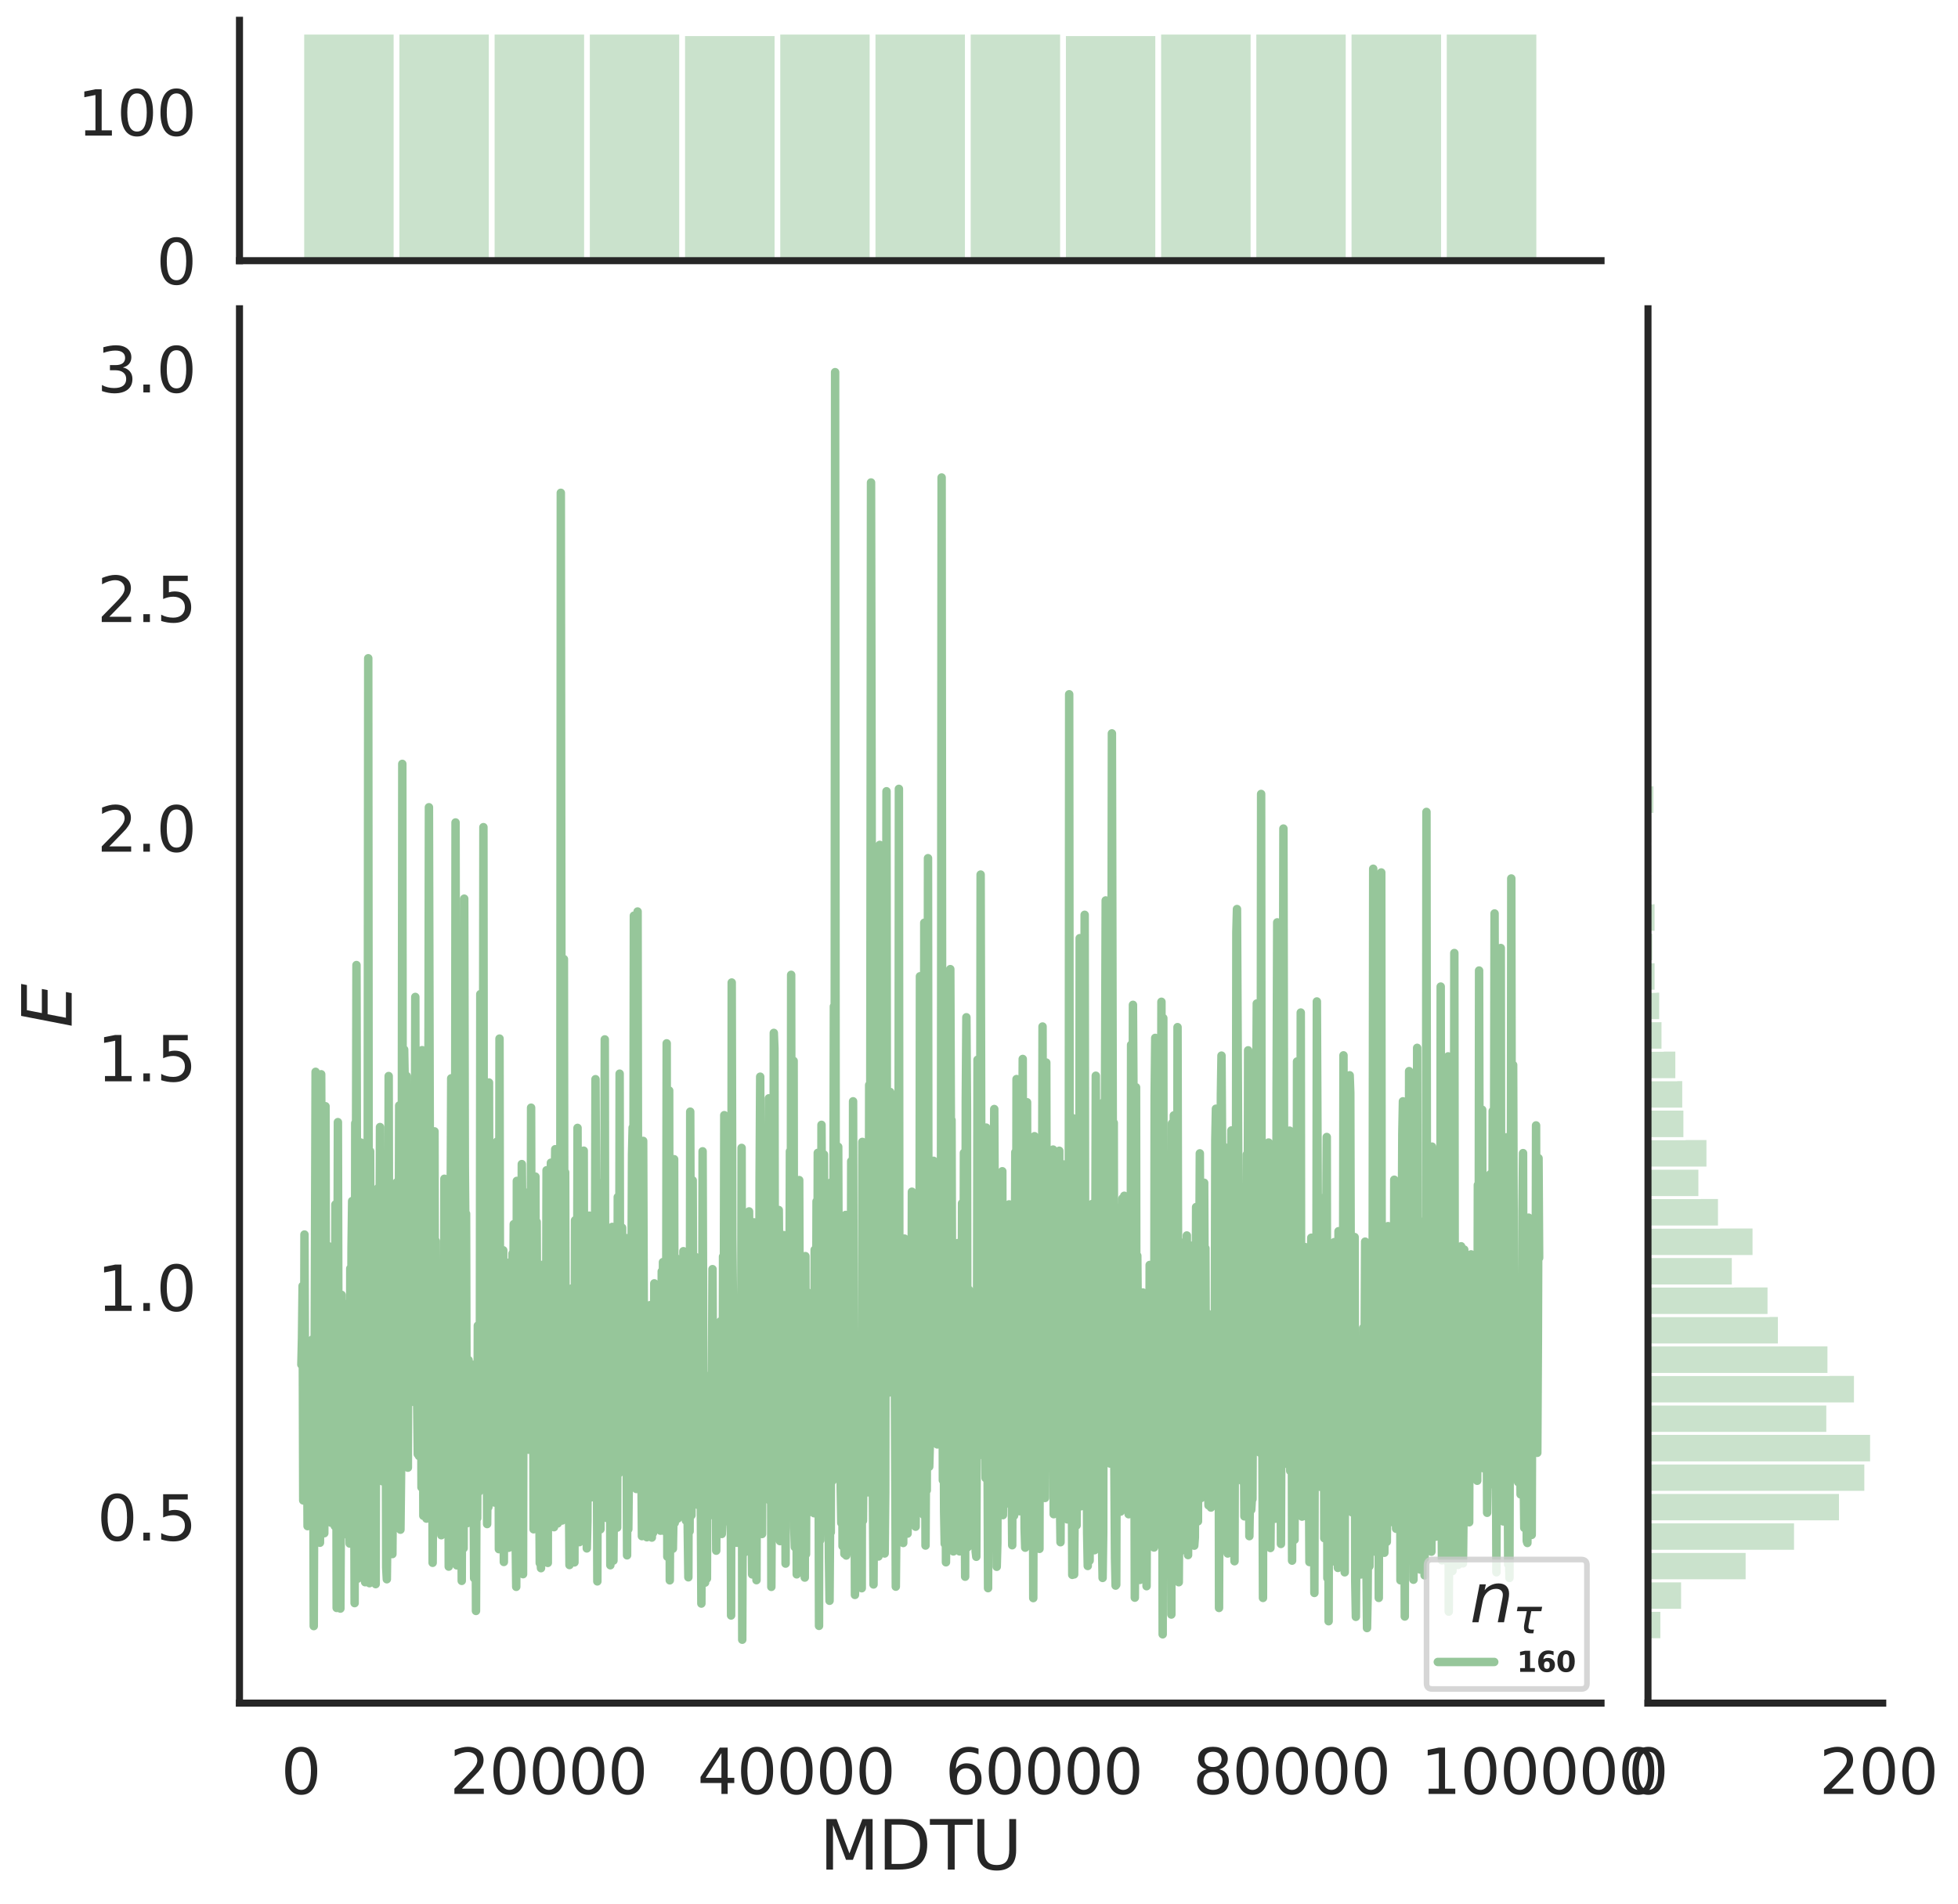 <?xml version="1.0" encoding="utf-8" standalone="no"?>
<!DOCTYPE svg PUBLIC "-//W3C//DTD SVG 1.1//EN"
  "http://www.w3.org/Graphics/SVG/1.1/DTD/svg11.dtd">
<svg height="675.079pt" version="1.1" viewBox="0 0 694.259 675.079" width="694.259pt" xmlns="http://www.w3.org/2000/svg" xmlns:xlink="http://www.w3.org/1999/xlink">
 <defs>
  <style type="text/css">*{stroke-linecap:butt;stroke-linejoin:round;}</style>
 </defs>
 <g id="figure_1">
  <g id="patch_1">
   <path d="M 0 675.079 
L 694.259 675.079 
L 694.259 0 
L 0 0 
z
" style="fill:#ffffff;"/>
  </g>
  <g id="axes_1">
   <g id="patch_2">
    <path d="M 84.914 603.86 
L 567.69 603.86 
L 567.69 109.485 
L 84.914 109.485 
z
" style="fill:none;"/>
   </g>
   <g id="matplotlib.axis_1">
    <g id="xtick_1">
     <g id="text_1">
      <!-- 0 -->
      <g style="fill:#262626;" transform="translate(99.64 636.077)scale(0.22 -0.22)">
       <defs>
        <path d="M 2034 4250 
Q 1547 4250 1301 3770 
Q 1056 3291 1056 2328 
Q 1056 1369 1301 889 
Q 1547 409 2034 409 
Q 2525 409 2770 889 
Q 3016 1369 3016 2328 
Q 3016 3291 2770 3770 
Q 2525 4250 2034 4250 
z
M 2034 4750 
Q 2819 4750 3233 4129 
Q 3647 3509 3647 2328 
Q 3647 1150 3233 529 
Q 2819 -91 2034 -91 
Q 1250 -91 836 529 
Q 422 1150 422 2328 
Q 422 3509 836 4129 
Q 1250 4750 2034 4750 
z
" id="DejaVuSans-30" transform="scale(0.016)"/>
       </defs>
       <use xlink:href="#DejaVuSans-30"/>
      </g>
     </g>
    </g>
    <g id="xtick_2">
     <g id="text_2">
      <!-- 20000 -->
      <g style="fill:#262626;" transform="translate(159.467 636.077)scale(0.22 -0.22)">
       <defs>
        <path d="M 1228 531 
L 3431 531 
L 3431 0 
L 469 0 
L 469 531 
Q 828 903 1448 1529 
Q 2069 2156 2228 2338 
Q 2531 2678 2651 2914 
Q 2772 3150 2772 3378 
Q 2772 3750 2511 3984 
Q 2250 4219 1831 4219 
Q 1534 4219 1204 4116 
Q 875 4013 500 3803 
L 500 4441 
Q 881 4594 1212 4672 
Q 1544 4750 1819 4750 
Q 2544 4750 2975 4387 
Q 3406 4025 3406 3419 
Q 3406 3131 3298 2873 
Q 3191 2616 2906 2266 
Q 2828 2175 2409 1742 
Q 1991 1309 1228 531 
z
" id="DejaVuSans-32" transform="scale(0.016)"/>
       </defs>
       <use xlink:href="#DejaVuSans-32"/>
       <use x="63.623" xlink:href="#DejaVuSans-30"/>
       <use x="127.246" xlink:href="#DejaVuSans-30"/>
       <use x="190.869" xlink:href="#DejaVuSans-30"/>
       <use x="254.492" xlink:href="#DejaVuSans-30"/>
      </g>
     </g>
    </g>
    <g id="xtick_3">
     <g id="text_3">
      <!-- 40000 -->
      <g style="fill:#262626;" transform="translate(247.288 636.077)scale(0.22 -0.22)">
       <defs>
        <path d="M 2419 4116 
L 825 1625 
L 2419 1625 
L 2419 4116 
z
M 2253 4666 
L 3047 4666 
L 3047 1625 
L 3713 1625 
L 3713 1100 
L 3047 1100 
L 3047 0 
L 2419 0 
L 2419 1100 
L 313 1100 
L 313 1709 
L 2253 4666 
z
" id="DejaVuSans-34" transform="scale(0.016)"/>
       </defs>
       <use xlink:href="#DejaVuSans-34"/>
       <use x="63.623" xlink:href="#DejaVuSans-30"/>
       <use x="127.246" xlink:href="#DejaVuSans-30"/>
       <use x="190.869" xlink:href="#DejaVuSans-30"/>
       <use x="254.492" xlink:href="#DejaVuSans-30"/>
      </g>
     </g>
    </g>
    <g id="xtick_4">
     <g id="text_4">
      <!-- 60000 -->
      <g style="fill:#262626;" transform="translate(335.109 636.077)scale(0.22 -0.22)">
       <defs>
        <path d="M 2113 2584 
Q 1688 2584 1439 2293 
Q 1191 2003 1191 1497 
Q 1191 994 1439 701 
Q 1688 409 2113 409 
Q 2538 409 2786 701 
Q 3034 994 3034 1497 
Q 3034 2003 2786 2293 
Q 2538 2584 2113 2584 
z
M 3366 4563 
L 3366 3988 
Q 3128 4100 2886 4159 
Q 2644 4219 2406 4219 
Q 1781 4219 1451 3797 
Q 1122 3375 1075 2522 
Q 1259 2794 1537 2939 
Q 1816 3084 2150 3084 
Q 2853 3084 3261 2657 
Q 3669 2231 3669 1497 
Q 3669 778 3244 343 
Q 2819 -91 2113 -91 
Q 1303 -91 875 529 
Q 447 1150 447 2328 
Q 447 3434 972 4092 
Q 1497 4750 2381 4750 
Q 2619 4750 2861 4703 
Q 3103 4656 3366 4563 
z
" id="DejaVuSans-36" transform="scale(0.016)"/>
       </defs>
       <use xlink:href="#DejaVuSans-36"/>
       <use x="63.623" xlink:href="#DejaVuSans-30"/>
       <use x="127.246" xlink:href="#DejaVuSans-30"/>
       <use x="190.869" xlink:href="#DejaVuSans-30"/>
       <use x="254.492" xlink:href="#DejaVuSans-30"/>
      </g>
     </g>
    </g>
    <g id="xtick_5">
     <g id="text_5">
      <!-- 80000 -->
      <g style="fill:#262626;" transform="translate(422.93 636.077)scale(0.22 -0.22)">
       <defs>
        <path d="M 2034 2216 
Q 1584 2216 1326 1975 
Q 1069 1734 1069 1313 
Q 1069 891 1326 650 
Q 1584 409 2034 409 
Q 2484 409 2743 651 
Q 3003 894 3003 1313 
Q 3003 1734 2745 1975 
Q 2488 2216 2034 2216 
z
M 1403 2484 
Q 997 2584 770 2862 
Q 544 3141 544 3541 
Q 544 4100 942 4425 
Q 1341 4750 2034 4750 
Q 2731 4750 3128 4425 
Q 3525 4100 3525 3541 
Q 3525 3141 3298 2862 
Q 3072 2584 2669 2484 
Q 3125 2378 3379 2068 
Q 3634 1759 3634 1313 
Q 3634 634 3220 271 
Q 2806 -91 2034 -91 
Q 1263 -91 848 271 
Q 434 634 434 1313 
Q 434 1759 690 2068 
Q 947 2378 1403 2484 
z
M 1172 3481 
Q 1172 3119 1398 2916 
Q 1625 2713 2034 2713 
Q 2441 2713 2670 2916 
Q 2900 3119 2900 3481 
Q 2900 3844 2670 4047 
Q 2441 4250 2034 4250 
Q 1625 4250 1398 4047 
Q 1172 3844 1172 3481 
z
" id="DejaVuSans-38" transform="scale(0.016)"/>
       </defs>
       <use xlink:href="#DejaVuSans-38"/>
       <use x="63.623" xlink:href="#DejaVuSans-30"/>
       <use x="127.246" xlink:href="#DejaVuSans-30"/>
       <use x="190.869" xlink:href="#DejaVuSans-30"/>
       <use x="254.492" xlink:href="#DejaVuSans-30"/>
      </g>
     </g>
    </g>
    <g id="xtick_6">
     <g id="text_6">
      <!-- 100000 -->
      <g style="fill:#262626;" transform="translate(503.753 636.077)scale(0.22 -0.22)">
       <defs>
        <path d="M 794 531 
L 1825 531 
L 1825 4091 
L 703 3866 
L 703 4441 
L 1819 4666 
L 2450 4666 
L 2450 531 
L 3481 531 
L 3481 0 
L 794 0 
L 794 531 
z
" id="DejaVuSans-31" transform="scale(0.016)"/>
       </defs>
       <use xlink:href="#DejaVuSans-31"/>
       <use x="63.623" xlink:href="#DejaVuSans-30"/>
       <use x="127.246" xlink:href="#DejaVuSans-30"/>
       <use x="190.869" xlink:href="#DejaVuSans-30"/>
       <use x="254.492" xlink:href="#DejaVuSans-30"/>
       <use x="318.115" xlink:href="#DejaVuSans-30"/>
      </g>
     </g>
    </g>
    <g id="text_7">
     <!-- MDTU -->
     <g style="fill:#262626;" transform="translate(290.596 662.888)scale(0.24 -0.24)">
      <defs>
       <path d="M 628 4666 
L 1569 4666 
L 2759 1491 
L 3956 4666 
L 4897 4666 
L 4897 0 
L 4281 0 
L 4281 4097 
L 3078 897 
L 2444 897 
L 1241 4097 
L 1241 0 
L 628 0 
L 628 4666 
z
" id="DejaVuSans-4d" transform="scale(0.016)"/>
       <path d="M 1259 4147 
L 1259 519 
L 2022 519 
Q 2988 519 3436 956 
Q 3884 1394 3884 2338 
Q 3884 3275 3436 3711 
Q 2988 4147 2022 4147 
L 1259 4147 
z
M 628 4666 
L 1925 4666 
Q 3281 4666 3915 4102 
Q 4550 3538 4550 2338 
Q 4550 1131 3912 565 
Q 3275 0 1925 0 
L 628 0 
L 628 4666 
z
" id="DejaVuSans-44" transform="scale(0.016)"/>
       <path d="M -19 4666 
L 3928 4666 
L 3928 4134 
L 2272 4134 
L 2272 0 
L 1638 0 
L 1638 4134 
L -19 4134 
L -19 4666 
z
" id="DejaVuSans-54" transform="scale(0.016)"/>
       <path d="M 556 4666 
L 1191 4666 
L 1191 1831 
Q 1191 1081 1462 751 
Q 1734 422 2344 422 
Q 2950 422 3222 751 
Q 3494 1081 3494 1831 
L 3494 4666 
L 4128 4666 
L 4128 1753 
Q 4128 841 3676 375 
Q 3225 -91 2344 -91 
Q 1459 -91 1007 375 
Q 556 841 556 1753 
L 556 4666 
z
" id="DejaVuSans-55" transform="scale(0.016)"/>
      </defs>
      <use xlink:href="#DejaVuSans-4d"/>
      <use x="86.279" xlink:href="#DejaVuSans-44"/>
      <use x="163.281" xlink:href="#DejaVuSans-54"/>
      <use x="224.365" xlink:href="#DejaVuSans-55"/>
     </g>
    </g>
   </g>
   <g id="matplotlib.axis_2">
    <g id="ytick_1">
     <g id="text_8">
      <!-- 0.5 -->
      <g style="fill:#262626;" transform="translate(34.428 546.221)scale(0.22 -0.22)">
       <defs>
        <path d="M 684 794 
L 1344 794 
L 1344 0 
L 684 0 
L 684 794 
z
" id="DejaVuSans-2e" transform="scale(0.016)"/>
        <path d="M 691 4666 
L 3169 4666 
L 3169 4134 
L 1269 4134 
L 1269 2991 
Q 1406 3038 1543 3061 
Q 1681 3084 1819 3084 
Q 2600 3084 3056 2656 
Q 3513 2228 3513 1497 
Q 3513 744 3044 326 
Q 2575 -91 1722 -91 
Q 1428 -91 1123 -41 
Q 819 9 494 109 
L 494 744 
Q 775 591 1075 516 
Q 1375 441 1709 441 
Q 2250 441 2565 725 
Q 2881 1009 2881 1497 
Q 2881 1984 2565 2268 
Q 2250 2553 1709 2553 
Q 1456 2553 1204 2497 
Q 953 2441 691 2322 
L 691 4666 
z
" id="DejaVuSans-35" transform="scale(0.016)"/>
       </defs>
       <use xlink:href="#DejaVuSans-30"/>
       <use x="63.623" xlink:href="#DejaVuSans-2e"/>
       <use x="95.41" xlink:href="#DejaVuSans-35"/>
      </g>
     </g>
    </g>
    <g id="ytick_2">
     <g id="text_9">
      <!-- 1.0 -->
      <g style="fill:#262626;" transform="translate(34.428 464.806)scale(0.22 -0.22)">
       <use xlink:href="#DejaVuSans-31"/>
       <use x="63.623" xlink:href="#DejaVuSans-2e"/>
       <use x="95.41" xlink:href="#DejaVuSans-30"/>
      </g>
     </g>
    </g>
    <g id="ytick_3">
     <g id="text_10">
      <!-- 1.5 -->
      <g style="fill:#262626;" transform="translate(34.428 383.391)scale(0.22 -0.22)">
       <use xlink:href="#DejaVuSans-31"/>
       <use x="63.623" xlink:href="#DejaVuSans-2e"/>
       <use x="95.41" xlink:href="#DejaVuSans-35"/>
      </g>
     </g>
    </g>
    <g id="ytick_4">
     <g id="text_11">
      <!-- 2.0 -->
      <g style="fill:#262626;" transform="translate(34.428 301.975)scale(0.22 -0.22)">
       <use xlink:href="#DejaVuSans-32"/>
       <use x="63.623" xlink:href="#DejaVuSans-2e"/>
       <use x="95.41" xlink:href="#DejaVuSans-30"/>
      </g>
     </g>
    </g>
    <g id="ytick_5">
     <g id="text_12">
      <!-- 2.5 -->
      <g style="fill:#262626;" transform="translate(34.428 220.56)scale(0.22 -0.22)">
       <use xlink:href="#DejaVuSans-32"/>
       <use x="63.623" xlink:href="#DejaVuSans-2e"/>
       <use x="95.41" xlink:href="#DejaVuSans-35"/>
      </g>
     </g>
    </g>
    <g id="ytick_6">
     <g id="text_13">
      <!-- 3.0 -->
      <g style="fill:#262626;" transform="translate(34.428 139.144)scale(0.22 -0.22)">
       <defs>
        <path d="M 2597 2516 
Q 3050 2419 3304 2112 
Q 3559 1806 3559 1356 
Q 3559 666 3084 287 
Q 2609 -91 1734 -91 
Q 1441 -91 1130 -33 
Q 819 25 488 141 
L 488 750 
Q 750 597 1062 519 
Q 1375 441 1716 441 
Q 2309 441 2620 675 
Q 2931 909 2931 1356 
Q 2931 1769 2642 2001 
Q 2353 2234 1838 2234 
L 1294 2234 
L 1294 2753 
L 1863 2753 
Q 2328 2753 2575 2939 
Q 2822 3125 2822 3475 
Q 2822 3834 2567 4026 
Q 2313 4219 1838 4219 
Q 1578 4219 1281 4162 
Q 984 4106 628 3988 
L 628 4550 
Q 988 4650 1302 4700 
Q 1616 4750 1894 4750 
Q 2613 4750 3031 4423 
Q 3450 4097 3450 3541 
Q 3450 3153 3228 2886 
Q 3006 2619 2597 2516 
z
" id="DejaVuSans-33" transform="scale(0.016)"/>
       </defs>
       <use xlink:href="#DejaVuSans-33"/>
       <use x="63.623" xlink:href="#DejaVuSans-2e"/>
       <use x="95.41" xlink:href="#DejaVuSans-30"/>
      </g>
     </g>
    </g>
    <g id="text_14">
     <!-- $E$ -->
     <g style="fill:#262626;" transform="translate(25.436 364.352)rotate(-90)scale(0.24 -0.24)">
      <defs>
       <path d="M 1081 4666 
L 4031 4666 
L 3928 4134 
L 1606 4134 
L 1338 2753 
L 3566 2753 
L 3463 2222 
L 1234 2222 
L 909 531 
L 3284 531 
L 3181 0 
L 172 0 
L 1081 4666 
z
" id="DejaVuSans-Oblique-45" transform="scale(0.016)"/>
      </defs>
      <use transform="translate(0 0.094)" xlink:href="#DejaVuSans-Oblique-45"/>
     </g>
    </g>
   </g>
   <g id="line2d_1">
    <path clip-path="url(#pc45dc36d24)" d="M 106.859 483.841 
L 107.078 474.325 
L 107.298 455.952 
L 107.517 532.002 
L 107.737 529.354 
L 107.956 437.722 
L 108.176 502.59 
L 108.396 514.134 
L 108.615 498.727 
L 108.835 491.311 
L 109.054 541.116 
L 109.274 531.106 
L 109.493 526.48 
L 109.713 480.598 
L 109.932 478.962 
L 110.152 513.91 
L 110.372 527.009 
L 110.811 474.904 
L 111.03 494.805 
L 111.25 576.561 
L 111.908 380.031 
L 112.128 439.258 
L 112.348 436.929 
L 112.567 496.028 
L 112.787 411.667 
L 113.006 510.791 
L 113.226 464.557 
L 113.445 547.011 
L 113.665 525.895 
L 113.884 380.9 
L 114.104 443.801 
L 114.324 473.47 
L 114.543 409.504 
L 114.763 406.541 
L 114.982 543.637 
L 115.421 392.239 
L 115.641 514.88 
L 115.86 501.492 
L 116.08 463.394 
L 116.299 505.211 
L 116.519 441.87 
L 116.739 521.47 
L 116.958 513.163 
L 117.178 469.003 
L 117.397 539.907 
L 117.617 511.544 
L 117.836 501.085 
L 118.056 455.484 
L 118.275 469.896 
L 118.715 541.106 
L 118.934 427.055 
L 119.154 442.058 
L 119.373 570.12 
L 119.812 397.875 
L 120.032 492.276 
L 120.251 471.428 
L 120.471 465.189 
L 120.691 570.356 
L 120.91 527.143 
L 121.13 459.113 
L 121.349 519.151 
L 121.569 504.084 
L 121.788 514.151 
L 122.008 464.999 
L 122.227 543.956 
L 122.447 500.889 
L 122.667 480.041 
L 122.886 529.298 
L 123.106 462.299 
L 123.325 479.124 
L 123.545 481.544 
L 123.764 531.718 
L 123.984 547.292 
L 124.203 449.759 
L 124.423 504.502 
L 124.643 442.519 
L 124.862 425.847 
L 125.301 519.827 
L 125.521 502.216 
L 125.74 568.417 
L 125.96 398.244 
L 126.179 428.58 
L 126.399 342.178 
L 126.838 559.75 
L 127.058 508.583 
L 127.277 556.279 
L 127.497 426.297 
L 127.716 543.354 
L 127.936 405.093 
L 128.155 531.771 
L 128.375 521.211 
L 128.594 542.03 
L 128.814 517.756 
L 129.034 470.743 
L 129.253 499.168 
L 129.473 561.002 
L 129.692 411.951 
L 129.912 524.053 
L 130.351 440.341 
L 130.57 233.399 
L 130.79 509.798 
L 131.01 561.348 
L 131.229 408.196 
L 131.668 531.702 
L 131.888 529.264 
L 132.107 495.528 
L 132.327 538.493 
L 132.546 526.925 
L 132.766 495.419 
L 132.986 519.002 
L 133.205 561.681 
L 133.425 448.553 
L 133.644 489.754 
L 133.864 442.168 
L 134.083 421.241 
L 134.303 483.923 
L 134.522 452.621 
L 134.742 399.617 
L 134.962 514.548 
L 135.181 513.993 
L 135.401 496.04 
L 135.62 525.221 
L 136.059 509.743 
L 136.279 415.628 
L 136.498 468.769 
L 136.718 472.773 
L 136.937 555.835 
L 137.157 559.951 
L 137.377 541.158 
L 137.596 482.137 
L 137.816 381.532 
L 138.035 491.137 
L 138.474 442.134 
L 138.694 456.179 
L 139.133 551.029 
L 139.353 523.246 
L 139.572 443.882 
L 140.011 533.406 
L 140.231 437.474 
L 140.45 483.648 
L 140.67 419.237 
L 140.889 481.441 
L 141.109 494.442 
L 141.329 466.353 
L 141.548 391.988 
L 141.768 433.432 
L 141.987 542.377 
L 142.207 522.999 
L 142.426 449.123 
L 142.646 270.845 
L 142.865 478.228 
L 143.085 492.25 
L 143.305 372.139 
L 143.524 384.72 
L 143.744 465.049 
L 143.963 444.214 
L 144.183 381.495 
L 144.622 520.388 
L 144.841 413.183 
L 145.061 464.302 
L 145.281 463.39 
L 145.5 479.59 
L 145.72 458.443 
L 145.939 392.51 
L 146.159 497.022 
L 146.378 470.984 
L 146.598 492.956 
L 147.037 464.53 
L 147.256 353.481 
L 147.476 471.306 
L 147.696 478.532 
L 148.135 515.601 
L 148.354 485.784 
L 148.574 516.249 
L 148.793 475.087 
L 149.013 390.325 
L 149.452 527.359 
L 149.672 372.351 
L 150.111 537.453 
L 150.33 499.461 
L 150.55 510.583 
L 150.769 479.898 
L 151.208 538.447 
L 151.428 492.722 
L 151.648 528.686 
L 152.087 286.226 
L 152.526 455.145 
L 152.745 496.493 
L 153.184 478.925 
L 153.404 554.122 
L 153.624 518.83 
L 153.843 410.928 
L 154.063 401.142 
L 154.282 510.45 
L 154.502 440.003 
L 154.721 520.547 
L 154.941 479.545 
L 155.16 535.39 
L 155.38 486.087 
L 155.6 493.809 
L 155.819 535.983 
L 156.039 530.796 
L 156.258 458.451 
L 156.478 544.338 
L 156.697 540.371 
L 156.917 472.449 
L 157.136 457.286 
L 157.356 531.4 
L 157.575 417.949 
L 157.795 533.264 
L 158.015 513.614 
L 158.234 518.251 
L 158.454 500.333 
L 158.673 515.626 
L 158.893 486.723 
L 159.112 555.473 
L 159.332 535.79 
L 159.551 454.724 
L 159.771 431.874 
L 159.991 382.337 
L 160.21 536.19 
L 160.43 514.617 
L 160.649 463.949 
L 160.869 444.202 
L 161.308 475.108 
L 161.527 291.619 
L 161.967 555.027 
L 162.186 525.203 
L 162.406 520.473 
L 162.625 519.045 
L 162.845 513.102 
L 163.064 490.659 
L 163.503 505.006 
L 163.723 560.525 
L 163.943 495.914 
L 164.162 503.031 
L 164.382 548.963 
L 164.601 318.639 
L 164.821 413.694 
L 165.04 439.214 
L 165.26 430.341 
L 165.479 517.583 
L 165.699 540.069 
L 166.138 482.229 
L 166.358 505.774 
L 166.577 506.529 
L 166.797 535.173 
L 167.016 488.529 
L 167.455 484.144 
L 167.675 483.91 
L 168.114 559.578 
L 168.334 497.583 
L 168.553 494.894 
L 168.773 571.184 
L 168.992 516.245 
L 169.212 538.349 
L 169.431 470.008 
L 169.87 528.877 
L 170.09 526.544 
L 170.31 352.483 
L 170.529 485.413 
L 170.749 451.471 
L 170.968 394.604 
L 171.188 464.049 
L 171.407 293.281 
L 171.627 514.605 
L 171.846 469.455 
L 172.066 472.683 
L 172.286 493.574 
L 172.505 468.536 
L 172.725 540.385 
L 172.944 520.899 
L 173.164 534.393 
L 173.383 383.824 
L 173.603 462.91 
L 173.822 484.052 
L 174.042 494.451 
L 174.262 495.407 
L 174.481 423.505 
L 174.701 454.637 
L 174.92 458.692 
L 175.14 485.78 
L 175.359 532.761 
L 175.579 469.302 
L 175.798 488.555 
L 176.018 426.876 
L 176.238 404.745 
L 176.457 473.209 
L 176.677 467.746 
L 176.896 549.284 
L 177.116 368.252 
L 177.335 494.979 
L 177.555 504.327 
L 177.774 468.824 
L 177.994 480.509 
L 178.213 519.275 
L 178.433 443.302 
L 178.653 553.825 
L 178.872 473.242 
L 179.092 503.628 
L 179.311 508.989 
L 179.531 488.542 
L 179.97 501.466 
L 180.189 546.496 
L 180.409 548.78 
L 180.848 447.522 
L 181.068 449.924 
L 181.287 546.167 
L 181.507 523.425 
L 181.726 444.447 
L 181.946 470.043 
L 182.165 434.041 
L 182.385 462.506 
L 182.605 527.339 
L 183.044 562.637 
L 183.263 418.707 
L 183.483 458.022 
L 183.702 467.908 
L 183.922 529.564 
L 184.141 524.781 
L 184.361 473.66 
L 184.581 498.116 
L 184.8 471.155 
L 185.02 412.746 
L 185.239 436.786 
L 185.459 558.153 
L 185.678 452.451 
L 185.898 465.838 
L 186.117 437.381 
L 186.557 478.211 
L 186.776 496.911 
L 186.996 479.03 
L 187.215 422.788 
L 187.435 514.012 
L 187.654 433.517 
L 188.093 493.655 
L 188.313 392.749 
L 188.532 479.2 
L 188.752 489.861 
L 188.972 446.338 
L 189.191 542.233 
L 189.411 493.194 
L 189.63 508.346 
L 189.85 417.189 
L 190.069 520.889 
L 190.289 433.244 
L 190.728 531.486 
L 190.948 489.958 
L 191.387 554.226 
L 191.606 552.023 
L 191.826 556.025 
L 192.265 448.495 
L 192.484 497.384 
L 192.704 511.933 
L 192.924 482.478 
L 193.143 484.105 
L 193.363 483.139 
L 193.582 494.949 
L 193.802 414.941 
L 194.021 518.982 
L 194.241 554.159 
L 194.46 419.965 
L 194.68 530.212 
L 194.9 514.861 
L 195.339 412.263 
L 195.558 416.61 
L 195.778 538.101 
L 195.997 537.147 
L 196.217 483.179 
L 196.436 541.494 
L 196.656 422.922 
L 196.876 407.472 
L 197.095 429.112 
L 197.315 439.513 
L 197.754 540.157 
L 197.973 473.985 
L 198.412 529.135 
L 198.632 493.566 
L 198.851 174.735 
L 199.291 539.142 
L 199.51 525.353 
L 199.73 397.303 
L 199.949 340.067 
L 200.169 503.941 
L 200.388 415.64 
L 200.608 490.741 
L 200.827 471.472 
L 201.267 534.861 
L 201.486 524.913 
L 201.706 525.303 
L 201.925 554.911 
L 202.145 483.44 
L 202.364 512.869 
L 202.584 525.826 
L 202.803 456.819 
L 203.243 550.879 
L 203.462 484.317 
L 203.682 553.979 
L 203.901 432.674 
L 204.34 539.047 
L 204.56 497.677 
L 204.779 399.914 
L 204.999 516.293 
L 205.219 489.49 
L 205.438 546.8 
L 205.658 519.267 
L 205.877 539.777 
L 206.097 470.992 
L 206.316 517.871 
L 206.536 522.584 
L 206.755 500.404 
L 206.975 407.989 
L 207.195 495.255 
L 207.414 526.846 
L 207.634 533.755 
L 207.853 483.228 
L 208.073 549.017 
L 208.292 539.194 
L 208.512 440.924 
L 208.731 458.816 
L 208.951 431.024 
L 209.17 477.598 
L 209.39 488.659 
L 209.61 530.927 
L 209.829 518.625 
L 210.049 498.26 
L 210.268 501.451 
L 210.488 458.359 
L 210.707 448.189 
L 210.927 472.584 
L 211.146 382.646 
L 211.366 430.342 
L 211.805 560.707 
L 212.025 468.107 
L 212.244 521.15 
L 212.464 490.643 
L 212.683 539.414 
L 212.903 542.251 
L 213.122 449.613 
L 213.342 478.759 
L 213.562 533.441 
L 213.781 419.216 
L 214.001 468.541 
L 214.22 477.703 
L 214.44 368.535 
L 214.659 516.711 
L 214.879 460.495 
L 215.098 538.216 
L 215.318 527.508 
L 215.538 437.592 
L 215.757 484.715 
L 215.977 495.932 
L 216.196 478.866 
L 216.416 554.984 
L 216.635 478.623 
L 216.855 505.194 
L 217.074 435.018 
L 217.514 553.351 
L 217.953 489.57 
L 218.172 536.476 
L 218.392 492.764 
L 218.611 508.496 
L 218.831 541.655 
L 219.05 424.425 
L 219.489 522.35 
L 219.709 380.686 
L 219.929 509.526 
L 220.148 500.471 
L 220.368 443.547 
L 220.587 435.305 
L 220.807 511.284 
L 221.026 488.815 
L 221.246 485.751 
L 221.465 520.601 
L 221.685 508.335 
L 221.905 438.959 
L 222.344 551.472 
L 222.563 489.562 
L 222.783 542.223 
L 223.002 521.353 
L 223.222 486.901 
L 223.441 525.586 
L 223.661 511.338 
L 224.1 409.215 
L 224.32 399.814 
L 224.539 457.242 
L 224.759 324.671 
L 224.978 477.265 
L 225.198 426.402 
L 225.417 411.482 
L 225.637 527.947 
L 226.076 323.191 
L 226.296 467.547 
L 226.515 476.736 
L 226.735 464.51 
L 226.954 503.959 
L 227.174 485.988 
L 227.613 544.671 
L 227.833 527.183 
L 228.052 404.523 
L 228.491 529.926 
L 228.711 488.886 
L 228.93 509.797 
L 229.15 509.804 
L 229.369 545.063 
L 229.589 529.057 
L 229.808 529.633 
L 230.028 479.297 
L 230.248 520.973 
L 230.467 462.771 
L 230.906 534.491 
L 231.126 545.181 
L 231.345 520.184 
L 231.565 543.532 
L 231.784 520.099 
L 232.004 455.035 
L 232.224 479.203 
L 232.443 471.049 
L 232.663 456.282 
L 233.321 525.05 
L 233.541 538.165 
L 233.76 467.343 
L 233.98 493.338 
L 234.2 542.74 
L 234.419 541.029 
L 234.639 450.787 
L 234.858 517.624 
L 235.078 447.493 
L 235.517 542.829 
L 235.956 509.453 
L 236.176 489.993 
L 236.395 369.938 
L 236.615 551.952 
L 236.834 435.024 
L 237.054 508.908 
L 237.273 386.663 
L 237.493 560.334 
L 237.932 478.399 
L 238.151 543.366 
L 238.371 500.073 
L 238.591 549.126 
L 238.81 536.818 
L 239.03 411.018 
L 239.249 539.965 
L 239.688 446.075 
L 240.127 512.587 
L 240.347 538.432 
L 241.006 506.578 
L 241.225 513.421 
L 241.445 508.256 
L 241.664 479.945 
L 241.884 521.858 
L 242.103 508.492 
L 242.323 443.633 
L 242.543 453.975 
L 242.762 493.246 
L 242.982 497.777 
L 243.201 539.141 
L 243.421 474.158 
L 243.86 542.678 
L 244.079 559.259 
L 244.299 477.435 
L 244.519 542.969 
L 244.738 394.158 
L 245.177 537.272 
L 245.616 418.523 
L 245.836 493.826 
L 246.055 497.937 
L 246.275 516.311 
L 246.495 519.511 
L 246.714 445.736 
L 246.934 487.052 
L 247.153 486.488 
L 247.592 533.652 
L 247.812 470.127 
L 248.251 489.706 
L 248.69 568.572 
L 248.91 526.767 
L 249.129 408.215 
L 249.568 542.976 
L 249.788 487.396 
L 250.007 561.151 
L 250.446 493.446 
L 250.666 559.741 
L 250.886 493.312 
L 251.105 537.808 
L 251.544 504.937 
L 251.764 522.541 
L 251.983 524.226 
L 252.203 512.441 
L 252.422 492.893 
L 252.642 449.999 
L 252.862 506.493 
L 253.081 479.696 
L 253.52 526.478 
L 253.74 512.604 
L 253.959 549.822 
L 254.179 503.917 
L 254.398 543.622 
L 254.618 475.282 
L 254.838 506.477 
L 255.057 508.581 
L 255.277 517.92 
L 255.496 468.482 
L 255.716 527.834 
L 255.935 543.897 
L 256.155 539.371 
L 256.374 445.539 
L 256.594 491.658 
L 256.814 395.401 
L 257.033 416.016 
L 257.253 468.16 
L 257.472 492.08 
L 257.692 539.387 
L 258.131 504.039 
L 258.35 514.097 
L 258.57 494.939 
L 258.789 521.349 
L 259.009 494.358 
L 259.229 572.799 
L 259.448 348.371 
L 259.668 438.869 
L 259.887 463.015 
L 260.107 464.928 
L 260.326 512.539 
L 260.546 501.417 
L 260.765 545.982 
L 260.985 527.707 
L 261.205 547.034 
L 261.424 485.681 
L 261.644 517.218 
L 261.863 517.298 
L 262.083 514.453 
L 262.302 513.997 
L 262.522 488.048 
L 262.741 510.073 
L 262.961 407.007 
L 263.181 581.388 
L 263.4 522.947 
L 263.62 514.234 
L 263.839 517.058 
L 264.059 550.405 
L 264.278 485.077 
L 264.498 504.65 
L 264.717 465.542 
L 264.937 518.603 
L 265.157 453.474 
L 265.376 483.538 
L 265.596 429.525 
L 265.815 466.5 
L 266.035 476.38 
L 266.254 525.487 
L 266.474 535.445 
L 266.693 558.239 
L 266.913 522.371 
L 267.133 548.616 
L 267.352 433.4 
L 267.572 478.922 
L 267.791 444.63 
L 268.23 560.277 
L 268.45 486.112 
L 268.669 500.755 
L 268.889 484.723 
L 269.108 532.779 
L 269.328 418.775 
L 269.548 381.762 
L 269.767 467.429 
L 269.987 467.569 
L 270.206 543.909 
L 270.426 469.434 
L 270.645 531.414 
L 270.865 504.495 
L 271.084 462.217 
L 271.304 461.604 
L 271.524 512.611 
L 271.743 400.616 
L 272.182 498.05 
L 272.402 457.74 
L 272.621 389.426 
L 272.841 441.001 
L 273.06 532.211 
L 273.28 438.849 
L 273.5 562.658 
L 273.719 518.317 
L 273.939 539.144 
L 274.158 487.946 
L 274.378 366.229 
L 274.597 371.732 
L 274.817 502.311 
L 275.036 525.726 
L 275.256 439.619 
L 275.476 464.043 
L 275.695 437.806 
L 275.915 508.013 
L 276.134 429.032 
L 276.354 456.444 
L 276.573 546.43 
L 276.793 502.508 
L 277.012 486.76 
L 277.232 456.551 
L 277.452 457.992 
L 277.671 479.986 
L 277.891 437.924 
L 278.11 488.888 
L 278.33 455.329 
L 278.549 554.404 
L 278.988 457.427 
L 279.427 529.112 
L 279.647 513.031 
L 279.867 476.956 
L 280.086 408.222 
L 280.306 523.204 
L 280.525 345.643 
L 280.745 500.27 
L 280.964 466.578 
L 281.184 475.882 
L 281.403 376.155 
L 281.623 541.636 
L 281.843 548.577 
L 282.062 426.753 
L 282.282 467.35 
L 282.501 558.214 
L 282.721 448.494 
L 283.16 525.149 
L 283.379 418.425 
L 283.599 481.517 
L 283.819 465.997 
L 284.038 505.138 
L 284.258 506.217 
L 284.477 540.643 
L 284.697 525.703 
L 285.136 453.112 
L 285.355 559.363 
L 285.575 445.378 
L 285.795 551.065 
L 286.014 480.88 
L 286.234 458.16 
L 286.453 536.435 
L 286.673 513.066 
L 286.892 528.575 
L 287.112 509.067 
L 287.331 523.848 
L 287.551 468.111 
L 287.771 512.752 
L 287.99 514.556 
L 288.21 501.446 
L 288.429 528.703 
L 288.649 536.54 
L 288.868 443.132 
L 289.088 504.405 
L 289.307 500.506 
L 289.527 425.967 
L 289.746 502.122 
L 289.966 408.771 
L 290.405 576.476 
L 290.625 438.866 
L 290.844 546.107 
L 291.064 518.918 
L 291.283 398.833 
L 291.503 437.196 
L 291.722 518.075 
L 291.942 521.838 
L 292.162 409.343 
L 292.601 520.579 
L 292.82 534.772 
L 293.04 452.297 
L 293.259 528.623 
L 293.479 502.716 
L 293.698 520.171 
L 293.918 552.464 
L 294.138 567.584 
L 294.357 536.71 
L 294.577 543.312 
L 294.796 419.176 
L 295.016 493.866 
L 295.235 524.991 
L 295.455 459.895 
L 295.674 356.844 
L 295.894 497.895 
L 296.114 131.956 
L 296.333 452.317 
L 296.553 456.051 
L 296.772 418.812 
L 296.992 510.935 
L 297.211 406.612 
L 297.431 475.325 
L 297.65 492.016 
L 297.87 471.629 
L 298.09 527.732 
L 298.309 540.003 
L 298.529 466.982 
L 298.748 548.206 
L 298.968 469.326 
L 299.187 475.459 
L 299.407 550.975 
L 299.846 430.78 
L 300.065 551.536 
L 300.285 505.584 
L 300.505 537.958 
L 300.724 433.031 
L 300.944 504.591 
L 301.163 472.31 
L 301.383 457.461 
L 301.602 517.258 
L 301.822 411.726 
L 302.261 550.182 
L 302.481 390.486 
L 302.7 481.404 
L 302.92 481.609 
L 303.139 565.51 
L 303.359 559.467 
L 303.578 540.029 
L 303.798 491.72 
L 304.017 504.218 
L 304.237 500.473 
L 304.457 506.706 
L 304.676 547.981 
L 304.896 507.085 
L 305.115 543.914 
L 305.335 498.261 
L 305.554 563.133 
L 305.774 404.878 
L 305.993 539.191 
L 306.213 509.689 
L 306.433 512.184 
L 306.652 440.455 
L 306.872 493.663 
L 307.091 496.284 
L 307.53 408.866 
L 307.75 529.137 
L 307.969 516.202 
L 308.189 384.7 
L 308.409 528.099 
L 308.848 171.073 
L 309.067 288.193 
L 309.287 496.54 
L 309.726 561.8 
L 309.945 520.288 
L 310.165 541.834 
L 310.384 492.718 
L 310.604 507.366 
L 310.824 500.792 
L 311.043 531.037 
L 311.263 536.01 
L 311.482 551.881 
L 311.702 493.195 
L 311.921 299.569 
L 312.141 533.129 
L 312.58 383.256 
L 313.019 519.328 
L 313.239 444.066 
L 313.678 550.82 
L 313.897 529.004 
L 314.336 280.552 
L 314.556 492.833 
L 314.776 489.806 
L 314.995 493.826 
L 315.215 451.658 
L 315.434 491.191 
L 315.654 387.19 
L 315.873 493.401 
L 316.093 479.841 
L 316.312 484.051 
L 316.532 409.581 
L 316.971 485.73 
L 317.191 467.407 
L 317.63 562.576 
L 318.069 519.045 
L 318.288 520.65 
L 318.508 540.201 
L 318.728 279.703 
L 318.947 517.16 
L 319.167 515.102 
L 319.386 507.53 
L 319.606 465.162 
L 319.825 470.967 
L 320.264 547.093 
L 320.484 443.233 
L 320.703 439.16 
L 320.923 514.93 
L 321.143 540.331 
L 321.582 493.576 
L 321.801 543.763 
L 322.24 468.412 
L 322.46 501.986 
L 322.679 441.814 
L 322.899 481.689 
L 323.119 495.259 
L 323.338 422.547 
L 323.558 491.986 
L 323.777 440.444 
L 323.997 537.809 
L 324.436 449.106 
L 324.655 541.321 
L 324.875 509.532 
L 325.095 534.366 
L 325.314 453.28 
L 325.534 445.67 
L 325.753 521.622 
L 325.973 494.021 
L 326.192 346.159 
L 326.631 513.506 
L 326.851 468.68 
L 327.071 487.677 
L 327.29 533.961 
L 327.51 537.128 
L 327.729 327.177 
L 327.949 475.509 
L 328.168 548.005 
L 328.388 508.331 
L 328.607 528.444 
L 328.827 461.289 
L 329.047 304.286 
L 329.266 502.931 
L 329.486 520.045 
L 329.705 511.844 
L 329.925 429.398 
L 330.144 501.003 
L 330.364 485.339 
L 330.803 493.091 
L 331.022 411.583 
L 331.242 490.502 
L 331.462 453.402 
L 331.681 470.204 
L 331.901 443.791 
L 332.12 499.248 
L 332.34 512.152 
L 332.559 482.655 
L 333.438 461.832 
L 333.657 417.043 
L 333.877 169.3 
L 334.096 411.183 
L 334.316 524.857 
L 334.535 475.854 
L 334.755 535.824 
L 334.974 547.366 
L 335.194 461.217 
L 335.414 553.94 
L 335.633 526.889 
L 335.853 539.886 
L 336.072 537.345 
L 336.292 516.569 
L 336.511 540.673 
L 336.95 343.619 
L 337.17 401.935 
L 337.39 397.135 
L 337.829 543.102 
L 338.048 550.085 
L 338.926 487.261 
L 339.146 523.053 
L 339.366 533.863 
L 339.585 440.769 
L 339.805 463.592 
L 340.244 550.075 
L 340.463 525.954 
L 340.683 462.563 
L 340.902 511.023 
L 341.122 426.638 
L 341.341 444.183 
L 341.561 518.802 
L 341.781 408.766 
L 342 514.834 
L 342.22 559.047 
L 342.439 390.375 
L 342.659 360.689 
L 342.878 393.767 
L 343.098 548.61 
L 343.317 544.027 
L 343.537 457.262 
L 343.757 489.16 
L 343.976 490.034 
L 344.196 547.932 
L 344.415 535.72 
L 344.635 516.267 
L 344.854 508.948 
L 345.074 495.411 
L 345.293 516.277 
L 345.513 523.085 
L 345.733 490.853 
L 345.952 550.136 
L 346.172 551.985 
L 346.391 494.282 
L 346.611 375.751 
L 346.83 429.103 
L 347.05 516.063 
L 347.269 515.803 
L 347.489 466.66 
L 347.709 310.094 
L 347.928 405.644 
L 348.148 408.84 
L 348.587 497.72 
L 348.806 482.82 
L 349.026 506.522 
L 349.245 495.663 
L 349.465 524.076 
L 349.685 399.804 
L 349.904 501.379 
L 350.124 505.669 
L 350.343 563.109 
L 350.563 503.933 
L 350.782 530.061 
L 351.002 534.979 
L 351.441 462.992 
L 351.66 518.397 
L 351.88 490.78 
L 352.1 508.603 
L 352.319 428.684 
L 352.539 393.226 
L 352.978 486.718 
L 353.197 504.23 
L 353.417 555.53 
L 353.636 547.172 
L 354.076 422.384 
L 354.295 430.877 
L 354.954 531.826 
L 355.173 490.188 
L 355.393 415.284 
L 355.612 537.216 
L 355.832 508.482 
L 356.052 533.617 
L 356.491 490.769 
L 356.71 509.808 
L 356.93 503.024 
L 357.369 532.983 
L 357.588 508.534 
L 357.808 427.03 
L 358.028 525.419 
L 358.467 440.269 
L 358.686 523.776 
L 358.906 547.892 
L 359.125 482.986 
L 359.345 523.547 
L 359.564 537.423 
L 360.003 408.536 
L 360.223 515.317 
L 360.443 382.604 
L 360.662 495.898 
L 360.882 495.425 
L 361.101 423.202 
L 361.321 535.789 
L 361.54 535.824 
L 361.76 510.187 
L 361.979 432.256 
L 362.199 515.772 
L 362.419 419.822 
L 362.638 375.475 
L 362.858 516.973 
L 363.077 453.95 
L 363.297 541.908 
L 363.516 548.758 
L 363.736 543.791 
L 363.955 535.537 
L 364.175 390.822 
L 364.395 515.018 
L 364.614 488.5 
L 364.834 532.974 
L 365.053 531.629 
L 365.273 441.983 
L 365.492 515.398 
L 365.712 512.172 
L 365.931 404.891 
L 366.151 464.491 
L 366.371 566.635 
L 366.81 402.859 
L 367.029 491.9 
L 367.249 435.694 
L 367.468 435.973 
L 367.688 485.82 
L 367.907 498.258 
L 368.127 483.775 
L 368.347 504.249 
L 368.566 549.18 
L 368.786 434.294 
L 369.005 485.141 
L 369.225 449.6 
L 369.444 454.636 
L 369.664 363.973 
L 369.883 480.085 
L 370.103 460.549 
L 370.542 531.13 
L 370.762 482.68 
L 370.981 376.744 
L 371.201 481.28 
L 371.42 466.825 
L 371.64 433.74 
L 371.859 520.487 
L 372.079 490.848 
L 372.298 495.425 
L 372.518 493.159 
L 372.738 476.891 
L 372.957 484.953 
L 373.177 467.299 
L 373.396 407.602 
L 373.616 536.883 
L 373.835 438.473 
L 374.055 497.77 
L 374.274 456.525 
L 374.494 531.342 
L 374.714 428.579 
L 374.933 496.096 
L 375.153 489.322 
L 375.372 505.052 
L 375.592 408.019 
L 375.811 530.21 
L 376.031 546.824 
L 376.25 486.214 
L 376.47 527.603 
L 376.69 505.46 
L 376.909 412.845 
L 377.129 450.897 
L 377.348 538.108 
L 377.787 442.357 
L 378.007 508.245 
L 378.226 507.787 
L 378.446 538.727 
L 378.666 461.726 
L 378.885 530.997 
L 379.105 246.165 
L 379.324 467.224 
L 379.544 524.01 
L 379.763 537.798 
L 379.983 511.028 
L 380.202 558.39 
L 380.422 396.475 
L 380.641 400.465 
L 380.861 558.233 
L 381.3 505.738 
L 381.52 507.632 
L 381.739 540.859 
L 381.959 503.219 
L 382.178 518.837 
L 382.398 524.197 
L 382.617 520.927 
L 382.837 332.652 
L 383.276 534.074 
L 383.496 387.106 
L 383.715 415.278 
L 383.935 385.759 
L 384.374 513.137 
L 384.593 324.356 
L 384.813 486.325 
L 385.033 526.344 
L 385.252 490.927 
L 385.472 543.493 
L 385.691 555.241 
L 385.911 501.845 
L 386.13 505.652 
L 386.35 553.357 
L 386.569 461.304 
L 386.789 516.779 
L 387.009 441.96 
L 387.228 426.885 
L 387.448 439.203 
L 387.667 471.518 
L 387.887 534.135 
L 388.106 549.651 
L 388.545 381.414 
L 388.765 481.203 
L 388.985 445.989 
L 389.204 488.796 
L 389.424 499.488 
L 389.643 546.407 
L 389.863 522.709 
L 390.082 546.783 
L 390.302 480.122 
L 390.521 536.052 
L 390.96 559.485 
L 391.18 543.42 
L 391.4 390.668 
L 391.619 442.694 
L 392.058 319.265 
L 392.278 481.726 
L 392.497 378.982 
L 392.717 432.507 
L 392.936 415.594 
L 393.156 421.838 
L 393.376 503.335 
L 393.595 518.93 
L 393.815 498.462 
L 394.034 403.358 
L 394.254 260.042 
L 394.693 458.369 
L 394.912 398.111 
L 395.132 521.029 
L 395.352 552.58 
L 395.571 562.204 
L 395.791 561.904 
L 396.01 485.306 
L 396.23 491.965 
L 396.449 473.401 
L 396.669 428.24 
L 397.108 455.359 
L 397.328 535.967 
L 397.547 513.569 
L 397.767 525.735 
L 397.986 424.925 
L 398.206 514.194 
L 398.425 534.955 
L 398.645 423.989 
L 398.864 445.026 
L 399.084 448.096 
L 399.304 473.165 
L 399.523 526.326 
L 399.962 524.046 
L 400.182 536.898 
L 400.621 454.951 
L 400.84 521.878 
L 401.06 370.454 
L 401.279 478.597 
L 401.499 467.745 
L 401.719 356.28 
L 401.938 393.544 
L 402.377 566.482 
L 402.597 536.351 
L 402.816 385.508 
L 403.036 559.323 
L 403.255 445.241 
L 403.475 471.568 
L 403.695 518.703 
L 403.914 497.447 
L 404.134 560.199 
L 404.792 506.751 
L 405.012 533.364 
L 405.231 458.275 
L 405.451 527.53 
L 405.671 460.462 
L 405.89 492.581 
L 406.11 492.435 
L 406.549 562.412 
L 406.768 496.217 
L 406.988 510.336 
L 407.207 516.133 
L 407.427 542.981 
L 407.647 448.516 
L 408.086 492.956 
L 408.305 474.886 
L 408.525 538.672 
L 408.744 503.543 
L 408.964 490.001 
L 409.183 548.7 
L 409.403 388.908 
L 409.623 368.003 
L 409.842 436.104 
L 410.062 547.549 
L 410.281 529.431 
L 410.501 538.286 
L 410.72 486.783 
L 410.94 521.722 
L 411.159 467.444 
L 411.379 528.446 
L 411.818 355.197 
L 412.257 579.478 
L 412.477 360.979 
L 412.696 537.372 
L 412.916 551.416 
L 413.135 465.917 
L 413.355 549.269 
L 413.574 555.335 
L 413.794 462.717 
L 414.014 426.487 
L 414.233 524.686 
L 414.453 433.212 
L 414.672 433.376 
L 414.892 459.863 
L 415.331 572.461 
L 415.55 398.309 
L 415.77 505.451 
L 415.99 551.573 
L 416.209 395.478 
L 416.429 540.774 
L 416.648 506.727 
L 416.868 448.717 
L 417.087 446.856 
L 417.307 517.688 
L 417.526 364.189 
L 417.966 561.01 
L 418.185 529.372 
L 418.405 550.288 
L 418.624 539.018 
L 418.844 472.052 
L 419.063 471.255 
L 419.283 440.641 
L 419.502 508.13 
L 419.722 516.12 
L 419.942 494.069 
L 420.161 530.581 
L 420.381 506.462 
L 420.6 515.909 
L 420.82 438.063 
L 421.039 516.064 
L 421.259 551.382 
L 421.478 451.166 
L 421.698 496.19 
L 421.917 441.588 
L 422.137 450.792 
L 422.576 458.783 
L 422.796 524.661 
L 423.015 488.138 
L 423.235 507.084 
L 423.454 548.042 
L 423.674 545.093 
L 424.113 427.977 
L 424.333 436.657 
L 424.552 508.25 
L 424.772 539.42 
L 424.991 447.849 
L 425.211 454.883 
L 425.43 408.941 
L 425.869 531.171 
L 426.089 421.927 
L 426.309 524.272 
L 426.528 459.432 
L 426.748 443.972 
L 426.967 419.374 
L 427.187 466.585 
L 427.406 442.604 
L 427.626 501.884 
L 427.845 509.793 
L 428.065 465.641 
L 428.285 519.757 
L 428.504 533.745 
L 428.724 492.693 
L 428.943 487.493 
L 429.163 499.132 
L 429.382 534.532 
L 429.602 527.153 
L 430.041 497.508 
L 430.261 522.083 
L 430.48 484.226 
L 430.7 498.688 
L 430.919 404.307 
L 431.139 393.12 
L 431.358 491.967 
L 431.797 504.905 
L 432.017 408.737 
L 432.236 570.124 
L 432.895 388.235 
L 433.115 374.29 
L 433.334 408.533 
L 433.773 528.129 
L 433.993 406.584 
L 434.212 506.051 
L 434.432 408.166 
L 434.652 475.545 
L 434.871 468.718 
L 435.31 550.823 
L 435.53 478.009 
L 435.749 537.47 
L 435.969 533.349 
L 436.188 525.921 
L 436.628 400.817 
L 436.847 489.562 
L 437.067 484.462 
L 437.286 487.923 
L 437.725 553.564 
L 437.945 472.486 
L 438.164 478.12 
L 438.384 330.556 
L 438.604 322.322 
L 439.043 409.697 
L 439.262 522.316 
L 439.482 440.051 
L 439.701 508.687 
L 439.921 476.858 
L 440.14 481.889 
L 440.36 525.062 
L 440.58 504.165 
L 440.799 522.601 
L 441.019 505.602 
L 441.238 537.65 
L 441.897 453.655 
L 442.116 409.286 
L 442.336 484.611 
L 442.555 372.415 
L 442.995 544.671 
L 443.434 515.92 
L 443.653 535.352 
L 443.873 531.739 
L 444.092 531.544 
L 444.312 474.34 
L 444.531 454.503 
L 444.751 493.506 
L 444.971 505.185 
L 445.19 495.968 
L 445.41 392.176 
L 445.629 355.815 
L 445.849 442.567 
L 446.068 482.059 
L 446.288 500.671 
L 446.727 515.066 
L 446.947 470.747 
L 447.166 281.511 
L 447.386 486.348 
L 447.605 510.997 
L 447.825 566.574 
L 448.044 430.873 
L 448.264 481.242 
L 448.483 459.384 
L 448.703 507.036 
L 448.923 523.413 
L 449.362 439.372 
L 449.581 543.039 
L 449.801 405.1 
L 450.02 522.375 
L 450.24 481.621 
L 450.459 548.875 
L 450.899 496.642 
L 451.118 490.977 
L 451.338 538.281 
L 451.557 480.278 
L 451.996 536.156 
L 452.216 538.488 
L 452.435 522.7 
L 452.655 386.593 
L 452.874 327.044 
L 453.094 488.321 
L 453.314 517.364 
L 453.533 499.25 
L 453.753 537.019 
L 453.972 486.336 
L 454.192 547.438 
L 454.411 482.679 
L 454.631 509.822 
L 455.07 293.782 
L 455.509 517.598 
L 455.729 512.055 
L 456.168 460.482 
L 456.387 519.081 
L 456.826 469.959 
L 457.046 421.857 
L 457.266 400.894 
L 457.485 521.544 
L 457.924 431.853 
L 458.144 553.354 
L 458.363 437.777 
L 458.583 535.803 
L 458.802 465.734 
L 459.022 545.943 
L 459.242 425.855 
L 459.461 488.692 
L 459.681 502.106 
L 459.9 376.373 
L 460.12 514.136 
L 460.339 430.048 
L 460.559 508.243 
L 460.778 519.399 
L 460.998 510.574 
L 461.218 359.016 
L 461.437 531.307 
L 461.657 537.747 
L 461.876 527.129 
L 462.096 532.221 
L 462.315 480.323 
L 462.535 512.556 
L 462.754 442.177 
L 462.974 533.232 
L 463.193 484.868 
L 463.413 537.79 
L 463.633 493.757 
L 463.852 493.868 
L 464.072 513.593 
L 464.291 553.854 
L 464.511 498.041 
L 464.73 513.402 
L 464.95 438.863 
L 465.609 548.02 
L 465.828 500.176 
L 466.048 564.804 
L 466.267 450.186 
L 466.706 499.52 
L 466.926 355.085 
L 467.365 452.436 
L 467.585 471.509 
L 468.024 527.157 
L 468.243 504.932 
L 468.463 433.908 
L 468.682 495.98 
L 468.902 511.562 
L 469.341 424.7 
L 469.561 545.394 
L 469.78 487.14 
L 470 476.922 
L 470.439 403.142 
L 470.658 559.55 
L 470.878 478.754 
L 471.097 574.834 
L 471.317 472.97 
L 471.756 547.473 
L 471.976 533.571 
L 472.195 553.7 
L 472.415 452.635 
L 472.854 505.156 
L 473.073 440.43 
L 473.293 531.854 
L 473.512 503.496 
L 473.952 551.941 
L 474.171 549.776 
L 474.391 555.931 
L 474.61 436.552 
L 474.83 549.162 
L 475.049 542.132 
L 475.269 473.502 
L 475.488 523.645 
L 475.708 534.363 
L 475.928 479.958 
L 476.147 502.513 
L 476.367 374.193 
L 476.586 547.423 
L 476.806 557.49 
L 477.025 383.11 
L 477.245 464.661 
L 477.464 482.634 
L 477.684 515.197 
L 477.904 524.867 
L 478.343 447.855 
L 478.562 381.266 
L 478.782 387.448 
L 479.001 477.728 
L 479.221 449.337 
L 479.44 536.254 
L 479.66 524.358 
L 479.88 490.149 
L 480.099 530.293 
L 480.319 438.625 
L 480.538 560.745 
L 480.758 573.276 
L 480.977 543.286 
L 481.197 538.846 
L 481.416 521.964 
L 481.636 528.439 
L 481.855 517.118 
L 482.075 492.235 
L 482.295 509.877 
L 482.514 558.262 
L 482.734 516.347 
L 482.953 498.905 
L 483.173 536.258 
L 483.392 470.816 
L 483.612 489.97 
L 483.831 484.802 
L 484.051 440.246 
L 484.271 538.868 
L 484.49 552.19 
L 484.71 577.255 
L 484.929 566.386 
L 485.149 528.688 
L 485.368 529.693 
L 485.588 555.339 
L 485.807 511.501 
L 486.027 516.961 
L 486.247 473.781 
L 486.466 550.33 
L 486.686 468.655 
L 486.905 308.029 
L 487.125 469.679 
L 487.344 536.435 
L 487.564 510.003 
L 487.783 538.039 
L 488.003 500.585 
L 488.223 488.262 
L 488.662 414.932 
L 488.881 566.565 
L 489.101 494.016 
L 489.32 504.498 
L 489.54 544.668 
L 489.759 309.347 
L 489.979 514.44 
L 490.199 497.962 
L 490.418 500.322 
L 490.857 550.563 
L 491.077 504.78 
L 491.296 511.693 
L 491.516 487.158 
L 491.735 546.686 
L 491.955 518.912 
L 492.174 434.751 
L 492.394 534.373 
L 492.614 511.655 
L 492.833 508.964 
L 493.272 465.841 
L 493.492 531.834 
L 493.711 440.396 
L 493.931 522.655 
L 494.15 539.863 
L 494.37 418.292 
L 494.59 438.124 
L 494.809 526.441 
L 495.029 542.049 
L 495.248 503.961 
L 495.468 446.463 
L 495.687 511.963 
L 495.907 458.772 
L 496.126 475.561 
L 496.346 426.38 
L 496.566 560.327 
L 496.785 540.047 
L 497.005 443.079 
L 497.224 401.937 
L 497.444 390.491 
L 497.663 541.838 
L 497.883 506.925 
L 498.102 573.163 
L 498.322 489.081 
L 498.542 516.756 
L 498.761 523.758 
L 498.981 477.732 
L 499.2 519.82 
L 499.42 517.634 
L 499.639 379.781 
L 499.859 508.149 
L 500.078 483.583 
L 500.298 527.462 
L 500.518 532.726 
L 500.957 508.594 
L 501.176 560.116 
L 501.396 514.795 
L 501.615 444.4 
L 501.835 507.573 
L 502.054 476.448 
L 502.274 490.509 
L 502.493 371.533 
L 502.713 528.339 
L 502.933 521.75 
L 503.152 453.826 
L 503.372 467.433 
L 503.591 556.521 
L 503.811 502.265 
L 504.03 488.843 
L 504.25 433.199 
L 504.689 548.854 
L 504.909 491.501 
L 505.128 558.575 
L 505.348 465.488 
L 505.567 498.245 
L 505.787 287.878 
L 506.006 485.144 
L 506.226 527.597 
L 506.445 469.851 
L 506.665 534.184 
L 506.885 535.57 
L 507.324 454.369 
L 507.543 550.175 
L 507.763 406.553 
L 507.982 423.354 
L 508.202 541.341 
L 508.421 420.004 
L 508.641 434.712 
L 509.08 544.86 
L 509.3 536.262 
L 509.519 462.704 
L 509.739 520.914 
L 509.958 437.314 
L 510.178 523.542 
L 510.617 537.517 
L 510.837 349.808 
L 511.056 513.997 
L 511.276 553.245 
L 511.715 513.126 
L 511.934 509.168 
L 512.154 476.802 
L 512.373 489.716 
L 512.593 513.326 
L 512.812 553.419 
L 513.032 434.479 
L 513.252 546.174 
L 513.471 374.56 
L 513.691 571.432 
L 514.13 490.512 
L 514.349 481.156 
L 514.569 525.883 
L 514.788 504.808 
L 515.008 557.028 
L 515.228 528.808 
L 515.447 521.783 
L 515.667 337.913 
L 515.886 521.286 
L 516.106 491.286 
L 516.325 520.264 
L 516.545 511.691 
L 516.764 459.404 
L 516.984 554.871 
L 517.204 523.212 
L 517.643 542.062 
L 517.862 538.746 
L 518.082 441.886 
L 518.301 536.015 
L 518.521 511.563 
L 518.74 554.324 
L 518.96 534.453 
L 519.18 443.056 
L 519.399 517.689 
L 519.619 520.853 
L 519.838 495.159 
L 520.058 495.967 
L 520.277 527.144 
L 520.497 539.518 
L 520.716 500.026 
L 520.936 539.754 
L 521.156 462.868 
L 521.375 519.196 
L 521.595 444.755 
L 521.814 511.601 
L 522.034 493.032 
L 522.253 483.881 
L 522.473 522.865 
L 522.692 457.828 
L 522.912 518.714 
L 523.131 469.439 
L 523.351 503.063 
L 523.571 452.703 
L 523.79 525.028 
L 524.01 420.155 
L 524.229 512.912 
L 524.449 344.119 
L 524.668 443.663 
L 524.888 481.929 
L 525.107 500.617 
L 525.327 476.655 
L 525.547 393.469 
L 525.766 519.066 
L 525.986 520.599 
L 526.205 422.071 
L 526.425 443.073 
L 526.644 504.144 
L 526.864 463.485 
L 527.083 482.255 
L 527.303 536.39 
L 527.523 521.144 
L 527.742 485.609 
L 527.962 492.244 
L 528.181 481.643 
L 528.401 416.349 
L 528.62 507.159 
L 528.84 522.876 
L 529.059 519.874 
L 529.279 393.923 
L 529.499 526.363 
L 529.938 323.887 
L 530.377 500.683 
L 530.596 557.471 
L 530.816 463.384 
L 531.035 423.293 
L 531.255 525.814 
L 531.475 524.867 
L 531.694 457.472 
L 531.914 529.207 
L 532.133 336.133 
L 532.353 491.763 
L 532.572 490.079 
L 532.792 485.963 
L 533.011 539.449 
L 533.231 511.048 
L 533.45 500.323 
L 533.67 510.183 
L 533.89 473.128 
L 534.109 403.255 
L 534.768 554.682 
L 534.987 536.97 
L 535.207 559.503 
L 535.426 464.956 
L 535.646 490.862 
L 535.866 311.479 
L 536.085 446.849 
L 536.305 488.668 
L 536.524 377.603 
L 536.963 512.521 
L 537.183 511.687 
L 537.402 463.269 
L 537.622 493.732 
L 537.842 499.237 
L 538.061 468.095 
L 538.281 525.495 
L 538.5 469.436 
L 538.72 484.903 
L 539.159 529.865 
L 539.378 495.959 
L 539.598 522.707 
L 539.818 429.387 
L 540.037 408.858 
L 540.257 523.781 
L 540.476 541.737 
L 540.696 530.255 
L 540.915 532.194 
L 541.135 493.218 
L 541.354 546.411 
L 541.574 547.091 
L 541.794 522.148 
L 542.013 431.743 
L 542.233 474.092 
L 542.452 444.161 
L 542.672 506.586 
L 542.891 480.52 
L 543.111 544.225 
L 543.33 468.061 
L 543.55 473.031 
L 543.769 485.332 
L 543.989 458.266 
L 544.428 502.681 
L 544.648 399.031 
L 544.867 503.442 
L 545.087 515.118 
L 545.306 474.99 
L 545.526 410.652 
L 545.745 446.01 
L 545.745 446.01 
" style="fill:none;stroke:#96c69a;stroke-linecap:round;stroke-width:3;"/>
   </g>
   <g id="line2d_2"/>
   <g id="patch_3">
    <path d="M 84.914 603.86 
L 84.914 109.485 
" style="fill:none;stroke:#262626;stroke-linecap:square;stroke-linejoin:miter;stroke-width:2.5;"/>
   </g>
   <g id="patch_4">
    <path d="M 84.914 603.86 
L 567.69 603.86 
" style="fill:none;stroke:#262626;stroke-linecap:square;stroke-linejoin:miter;stroke-width:2.5;"/>
   </g>
   <g id="legend_1">
    <g id="patch_5">
     <path d="M 507.816 598.86 
L 560.69 598.86 
Q 562.69 598.86 562.69 596.86 
L 562.69 554.954 
Q 562.69 552.954 560.69 552.954 
L 507.816 552.954 
Q 505.816 552.954 505.816 554.954 
L 505.816 596.86 
Q 505.816 598.86 507.816 598.86 
z
" style="fill:#ffffff;opacity:0.8;stroke:#cccccc;stroke-linejoin:miter;stroke-width:2;"/>
    </g>
    <g id="text_15">
     <!-- $n_\tau$ -->
     <g style="fill:#262626;" transform="translate(521.173 575.191)scale(0.24 -0.24)">
      <defs>
       <path d="M 3566 2113 
L 3156 0 
L 2578 0 
L 2988 2091 
Q 3016 2238 3031 2350 
Q 3047 2463 3047 2528 
Q 3047 2791 2881 2937 
Q 2716 3084 2419 3084 
Q 1956 3084 1622 2776 
Q 1288 2469 1184 1941 
L 800 0 
L 225 0 
L 903 3500 
L 1478 3500 
L 1363 2950 
Q 1603 3253 1940 3418 
Q 2278 3584 2650 3584 
Q 3113 3584 3367 3334 
Q 3622 3084 3622 2631 
Q 3622 2519 3608 2391 
Q 3594 2263 3566 2113 
z
" id="DejaVuSans-Oblique-6e" transform="scale(0.016)"/>
       <path d="M 2103 638 
Q 2188 488 2525 488 
L 2800 488 
L 2706 0 
L 2363 0 
Q 1800 0 1600 300 
Q 1403 606 1534 1269 
L 1856 2925 
L 541 2925 
L 653 3500 
L 3881 3500 
L 3769 2925 
L 2444 2925 
L 2113 1234 
Q 2025 781 2103 638 
z
" id="DejaVuSans-Oblique-3c4" transform="scale(0.016)"/>
      </defs>
      <use xlink:href="#DejaVuSans-Oblique-6e"/>
      <use transform="translate(63.379 -16.406)scale(0.7)" xlink:href="#DejaVuSans-Oblique-3c4"/>
     </g>
    </g>
    <g id="line2d_3">
     <path d="M 509.816 589.28 
L 529.816 589.28 
" style="fill:none;stroke:#96c69a;stroke-linecap:round;stroke-width:3;"/>
    </g>
    <g id="line2d_4"/>
    <g id="text_16">
     <!-- 160 -->
     <g style="fill:#262626;" transform="translate(537.816 592.78)scale(0.1 -0.1)">
      <defs>
       <path d="M 750 831 
L 1813 831 
L 1813 3847 
L 722 3622 
L 722 4441 
L 1806 4666 
L 2950 4666 
L 2950 831 
L 4013 831 
L 4013 0 
L 750 0 
L 750 831 
z
" id="DejaVuSans-Bold-31" transform="scale(0.016)"/>
       <path d="M 2316 2303 
Q 2000 2303 1842 2098 
Q 1684 1894 1684 1484 
Q 1684 1075 1842 870 
Q 2000 666 2316 666 
Q 2634 666 2792 870 
Q 2950 1075 2950 1484 
Q 2950 1894 2792 2098 
Q 2634 2303 2316 2303 
z
M 3803 4544 
L 3803 3681 
Q 3506 3822 3243 3889 
Q 2981 3956 2731 3956 
Q 2194 3956 1894 3657 
Q 1594 3359 1544 2772 
Q 1750 2925 1990 3001 
Q 2231 3078 2516 3078 
Q 3231 3078 3670 2659 
Q 4109 2241 4109 1563 
Q 4109 813 3618 361 
Q 3128 -91 2303 -91 
Q 1394 -91 895 523 
Q 397 1138 397 2266 
Q 397 3422 980 4083 
Q 1563 4744 2578 4744 
Q 2900 4744 3203 4694 
Q 3506 4644 3803 4544 
z
" id="DejaVuSans-Bold-36" transform="scale(0.016)"/>
       <path d="M 2944 2338 
Q 2944 3213 2780 3570 
Q 2616 3928 2228 3928 
Q 1841 3928 1675 3570 
Q 1509 3213 1509 2338 
Q 1509 1453 1675 1090 
Q 1841 728 2228 728 
Q 2613 728 2778 1090 
Q 2944 1453 2944 2338 
z
M 4147 2328 
Q 4147 1169 3647 539 
Q 3147 -91 2228 -91 
Q 1306 -91 806 539 
Q 306 1169 306 2328 
Q 306 3491 806 4120 
Q 1306 4750 2228 4750 
Q 3147 4750 3647 4120 
Q 4147 3491 4147 2328 
z
" id="DejaVuSans-Bold-30" transform="scale(0.016)"/>
      </defs>
      <use xlink:href="#DejaVuSans-Bold-31"/>
      <use x="69.58" xlink:href="#DejaVuSans-Bold-36"/>
      <use x="139.16" xlink:href="#DejaVuSans-Bold-30"/>
     </g>
    </g>
   </g>
  </g>
  <g id="axes_2">
   <g id="patch_6">
    <path d="M 84.914 92.437 
L 567.69 92.437 
L 567.69 7.2 
L 84.914 7.2 
z
" style="fill:none;"/>
   </g>
   <g id="matplotlib.axis_3">
    <g id="xtick_7"/>
    <g id="xtick_8"/>
    <g id="xtick_9"/>
    <g id="xtick_10"/>
    <g id="xtick_11"/>
    <g id="xtick_12"/>
   </g>
   <g id="matplotlib.axis_4">
    <g id="ytick_7">
     <g id="text_17">
      <!-- 0 -->
      <g style="fill:#262626;" transform="translate(55.417 100.795)scale(0.22 -0.22)">
       <use xlink:href="#DejaVuSans-30"/>
      </g>
     </g>
    </g>
    <g id="ytick_8">
     <g id="text_18">
      <!-- 100 -->
      <g style="fill:#262626;" transform="translate(27.422 48.082)scale(0.22 -0.22)">
       <use xlink:href="#DejaVuSans-31"/>
       <use x="63.623" xlink:href="#DejaVuSans-30"/>
       <use x="127.246" xlink:href="#DejaVuSans-30"/>
      </g>
     </g>
    </g>
   </g>
   <g id="patch_7">
    <path clip-path="url(#p4cc65179ac)" d="M 106.859 92.437 
L 140.619 92.437 
L 140.619 11.259 
L 106.859 11.259 
z
" style="fill:#96c69a;fill-opacity:0.5;stroke:#ffffff;stroke-linejoin:miter;stroke-width:2;"/>
   </g>
   <g id="patch_8">
    <path clip-path="url(#p4cc65179ac)" d="M 140.619 92.437 
L 174.38 92.437 
L 174.38 11.259 
L 140.619 11.259 
z
" style="fill:#96c69a;fill-opacity:0.5;stroke:#ffffff;stroke-linejoin:miter;stroke-width:2;"/>
   </g>
   <g id="patch_9">
    <path clip-path="url(#p4cc65179ac)" d="M 174.38 92.437 
L 208.14 92.437 
L 208.14 11.259 
L 174.38 11.259 
z
" style="fill:#96c69a;fill-opacity:0.5;stroke:#ffffff;stroke-linejoin:miter;stroke-width:2;"/>
   </g>
   <g id="patch_10">
    <path clip-path="url(#p4cc65179ac)" d="M 208.14 92.437 
L 241.901 92.437 
L 241.901 11.259 
L 208.14 11.259 
z
" style="fill:#96c69a;fill-opacity:0.5;stroke:#ffffff;stroke-linejoin:miter;stroke-width:2;"/>
   </g>
   <g id="patch_11">
    <path clip-path="url(#p4cc65179ac)" d="M 241.901 92.437 
L 275.661 92.437 
L 275.661 11.786 
L 241.901 11.786 
z
" style="fill:#96c69a;fill-opacity:0.5;stroke:#ffffff;stroke-linejoin:miter;stroke-width:2;"/>
   </g>
   <g id="patch_12">
    <path clip-path="url(#p4cc65179ac)" d="M 275.661 92.437 
L 309.422 92.437 
L 309.422 11.259 
L 275.661 11.259 
z
" style="fill:#96c69a;fill-opacity:0.5;stroke:#ffffff;stroke-linejoin:miter;stroke-width:2;"/>
   </g>
   <g id="patch_13">
    <path clip-path="url(#p4cc65179ac)" d="M 309.422 92.437 
L 343.182 92.437 
L 343.182 11.259 
L 309.422 11.259 
z
" style="fill:#96c69a;fill-opacity:0.5;stroke:#ffffff;stroke-linejoin:miter;stroke-width:2;"/>
   </g>
   <g id="patch_14">
    <path clip-path="url(#p4cc65179ac)" d="M 343.182 92.437 
L 376.943 92.437 
L 376.943 11.259 
L 343.182 11.259 
z
" style="fill:#96c69a;fill-opacity:0.5;stroke:#ffffff;stroke-linejoin:miter;stroke-width:2;"/>
   </g>
   <g id="patch_15">
    <path clip-path="url(#p4cc65179ac)" d="M 376.943 92.437 
L 410.703 92.437 
L 410.703 11.786 
L 376.943 11.786 
z
" style="fill:#96c69a;fill-opacity:0.5;stroke:#ffffff;stroke-linejoin:miter;stroke-width:2;"/>
   </g>
   <g id="patch_16">
    <path clip-path="url(#p4cc65179ac)" d="M 410.703 92.437 
L 444.464 92.437 
L 444.464 11.259 
L 410.703 11.259 
z
" style="fill:#96c69a;fill-opacity:0.5;stroke:#ffffff;stroke-linejoin:miter;stroke-width:2;"/>
   </g>
   <g id="patch_17">
    <path clip-path="url(#p4cc65179ac)" d="M 444.464 92.437 
L 478.224 92.437 
L 478.224 11.259 
L 444.464 11.259 
z
" style="fill:#96c69a;fill-opacity:0.5;stroke:#ffffff;stroke-linejoin:miter;stroke-width:2;"/>
   </g>
   <g id="patch_18">
    <path clip-path="url(#p4cc65179ac)" d="M 478.224 92.437 
L 511.985 92.437 
L 511.985 11.259 
L 478.224 11.259 
z
" style="fill:#96c69a;fill-opacity:0.5;stroke:#ffffff;stroke-linejoin:miter;stroke-width:2;"/>
   </g>
   <g id="patch_19">
    <path clip-path="url(#p4cc65179ac)" d="M 511.985 92.437 
L 545.745 92.437 
L 545.745 11.259 
L 511.985 11.259 
z
" style="fill:#96c69a;fill-opacity:0.5;stroke:#ffffff;stroke-linejoin:miter;stroke-width:2;"/>
   </g>
   <g id="patch_20">
    <path d="M 84.914 92.437 
L 84.914 7.2 
" style="fill:none;stroke:#262626;stroke-linecap:square;stroke-linejoin:miter;stroke-width:2.5;"/>
   </g>
   <g id="patch_21">
    <path d="M 84.914 92.437 
L 567.69 92.437 
" style="fill:none;stroke:#262626;stroke-linecap:square;stroke-linejoin:miter;stroke-width:2.5;"/>
   </g>
  </g>
  <g id="axes_3">
   <g id="patch_22">
    <path d="M 584.337 603.86 
L 667.574 603.86 
L 667.574 109.485 
L 584.337 109.485 
z
" style="fill:none;"/>
   </g>
   <g id="matplotlib.axis_5">
    <g id="xtick_13">
     <g id="text_19">
      <!-- 0 -->
      <g style="fill:#262626;" transform="translate(577.338 636.077)scale(0.22 -0.22)">
       <use xlink:href="#DejaVuSans-30"/>
      </g>
     </g>
    </g>
    <g id="xtick_14">
     <g id="text_20">
      <!-- 200 -->
      <g style="fill:#262626;" transform="translate(645.066 636.077)scale(0.22 -0.22)">
       <use xlink:href="#DejaVuSans-32"/>
       <use x="63.623" xlink:href="#DejaVuSans-30"/>
       <use x="127.246" xlink:href="#DejaVuSans-30"/>
      </g>
     </g>
    </g>
   </g>
   <g id="matplotlib.axis_6">
    <g id="ytick_9"/>
    <g id="ytick_10"/>
    <g id="ytick_11"/>
    <g id="ytick_12"/>
    <g id="ytick_13"/>
    <g id="ytick_14"/>
   </g>
   <g id="patch_23">
    <path clip-path="url(#p8e3abc19d0)" d="M 584.337 581.388 
L 589.241 581.388 
L 589.241 570.936 
L 584.337 570.936 
z
" style="fill:#96c69a;fill-opacity:0.5;stroke:#ffffff;stroke-linejoin:miter;stroke-width:1.045;"/>
   </g>
   <g id="patch_24">
    <path clip-path="url(#p8e3abc19d0)" d="M 584.337 570.936 
L 596.596 570.936 
L 596.596 560.485 
L 584.337 560.485 
z
" style="fill:#96c69a;fill-opacity:0.5;stroke:#ffffff;stroke-linejoin:miter;stroke-width:1.045;"/>
   </g>
   <g id="patch_25">
    <path clip-path="url(#p8e3abc19d0)" d="M 584.337 560.485 
L 619.479 560.485 
L 619.479 550.033 
L 584.337 550.033 
z
" style="fill:#96c69a;fill-opacity:0.5;stroke:#ffffff;stroke-linejoin:miter;stroke-width:1.045;"/>
   </g>
   <g id="patch_26">
    <path clip-path="url(#p8e3abc19d0)" d="M 584.337 550.033 
L 636.641 550.033 
L 636.641 539.581 
L 584.337 539.581 
z
" style="fill:#96c69a;fill-opacity:0.5;stroke:#ffffff;stroke-linejoin:miter;stroke-width:1.045;"/>
   </g>
   <g id="patch_27">
    <path clip-path="url(#p8e3abc19d0)" d="M 584.337 539.581 
L 652.578 539.581 
L 652.578 529.129 
L 584.337 529.129 
z
" style="fill:#96c69a;fill-opacity:0.5;stroke:#ffffff;stroke-linejoin:miter;stroke-width:1.045;"/>
   </g>
   <g id="patch_28">
    <path clip-path="url(#p8e3abc19d0)" d="M 584.337 529.129 
L 661.568 529.129 
L 661.568 518.677 
L 584.337 518.677 
z
" style="fill:#96c69a;fill-opacity:0.5;stroke:#ffffff;stroke-linejoin:miter;stroke-width:1.045;"/>
   </g>
   <g id="patch_29">
    <path clip-path="url(#p8e3abc19d0)" d="M 584.337 518.677 
L 663.611 518.677 
L 663.611 508.225 
L 584.337 508.225 
z
" style="fill:#96c69a;fill-opacity:0.5;stroke:#ffffff;stroke-linejoin:miter;stroke-width:1.045;"/>
   </g>
   <g id="patch_30">
    <path clip-path="url(#p8e3abc19d0)" d="M 584.337 508.225 
L 648.083 508.225 
L 648.083 497.773 
L 584.337 497.773 
z
" style="fill:#96c69a;fill-opacity:0.5;stroke:#ffffff;stroke-linejoin:miter;stroke-width:1.045;"/>
   </g>
   <g id="patch_31">
    <path clip-path="url(#p8e3abc19d0)" d="M 584.337 497.773 
L 657.89 497.773 
L 657.89 487.321 
L 584.337 487.321 
z
" style="fill:#96c69a;fill-opacity:0.5;stroke:#ffffff;stroke-linejoin:miter;stroke-width:1.045;"/>
   </g>
   <g id="patch_32">
    <path clip-path="url(#p8e3abc19d0)" d="M 584.337 487.321 
L 648.492 487.321 
L 648.492 476.869 
L 584.337 476.869 
z
" style="fill:#96c69a;fill-opacity:0.5;stroke:#ffffff;stroke-linejoin:miter;stroke-width:1.045;"/>
   </g>
   <g id="patch_33">
    <path clip-path="url(#p8e3abc19d0)" d="M 584.337 476.869 
L 630.921 476.869 
L 630.921 466.417 
L 584.337 466.417 
z
" style="fill:#96c69a;fill-opacity:0.5;stroke:#ffffff;stroke-linejoin:miter;stroke-width:1.045;"/>
   </g>
   <g id="patch_34">
    <path clip-path="url(#p8e3abc19d0)" d="M 584.337 466.417 
L 627.243 466.417 
L 627.243 455.965 
L 584.337 455.965 
z
" style="fill:#96c69a;fill-opacity:0.5;stroke:#ffffff;stroke-linejoin:miter;stroke-width:1.045;"/>
   </g>
   <g id="patch_35">
    <path clip-path="url(#p8e3abc19d0)" d="M 584.337 455.965 
L 614.576 455.965 
L 614.576 445.514 
L 584.337 445.514 
z
" style="fill:#96c69a;fill-opacity:0.5;stroke:#ffffff;stroke-linejoin:miter;stroke-width:1.045;"/>
   </g>
   <g id="patch_36">
    <path clip-path="url(#p8e3abc19d0)" d="M 584.337 445.514 
L 621.931 445.514 
L 621.931 435.062 
L 584.337 435.062 
z
" style="fill:#96c69a;fill-opacity:0.5;stroke:#ffffff;stroke-linejoin:miter;stroke-width:1.045;"/>
   </g>
   <g id="patch_37">
    <path clip-path="url(#p8e3abc19d0)" d="M 584.337 435.062 
L 609.672 435.062 
L 609.672 424.61 
L 584.337 424.61 
z
" style="fill:#96c69a;fill-opacity:0.5;stroke:#ffffff;stroke-linejoin:miter;stroke-width:1.045;"/>
   </g>
   <g id="patch_38">
    <path clip-path="url(#p8e3abc19d0)" d="M 584.337 424.61 
L 602.725 424.61 
L 602.725 414.158 
L 584.337 414.158 
z
" style="fill:#96c69a;fill-opacity:0.5;stroke:#ffffff;stroke-linejoin:miter;stroke-width:1.045;"/>
   </g>
   <g id="patch_39">
    <path clip-path="url(#p8e3abc19d0)" d="M 584.337 414.158 
L 605.586 414.158 
L 605.586 403.706 
L 584.337 403.706 
z
" style="fill:#96c69a;fill-opacity:0.5;stroke:#ffffff;stroke-linejoin:miter;stroke-width:1.045;"/>
   </g>
   <g id="patch_40">
    <path clip-path="url(#p8e3abc19d0)" d="M 584.337 403.706 
L 597.413 403.706 
L 597.413 393.254 
L 584.337 393.254 
z
" style="fill:#96c69a;fill-opacity:0.5;stroke:#ffffff;stroke-linejoin:miter;stroke-width:1.045;"/>
   </g>
   <g id="patch_41">
    <path clip-path="url(#p8e3abc19d0)" d="M 584.337 393.254 
L 597.005 393.254 
L 597.005 382.802 
L 584.337 382.802 
z
" style="fill:#96c69a;fill-opacity:0.5;stroke:#ffffff;stroke-linejoin:miter;stroke-width:1.045;"/>
   </g>
   <g id="patch_42">
    <path clip-path="url(#p8e3abc19d0)" d="M 584.337 382.802 
L 594.553 382.802 
L 594.553 372.35 
L 584.337 372.35 
z
" style="fill:#96c69a;fill-opacity:0.5;stroke:#ffffff;stroke-linejoin:miter;stroke-width:1.045;"/>
   </g>
   <g id="patch_43">
    <path clip-path="url(#p8e3abc19d0)" d="M 584.337 372.35 
L 589.649 372.35 
L 589.649 361.898 
L 584.337 361.898 
z
" style="fill:#96c69a;fill-opacity:0.5;stroke:#ffffff;stroke-linejoin:miter;stroke-width:1.045;"/>
   </g>
   <g id="patch_44">
    <path clip-path="url(#p8e3abc19d0)" d="M 584.337 361.898 
L 588.832 361.898 
L 588.832 351.446 
L 584.337 351.446 
z
" style="fill:#96c69a;fill-opacity:0.5;stroke:#ffffff;stroke-linejoin:miter;stroke-width:1.045;"/>
   </g>
   <g id="patch_45">
    <path clip-path="url(#p8e3abc19d0)" d="M 584.337 351.446 
L 587.198 351.446 
L 587.198 340.994 
L 584.337 340.994 
z
" style="fill:#96c69a;fill-opacity:0.5;stroke:#ffffff;stroke-linejoin:miter;stroke-width:1.045;"/>
   </g>
   <g id="patch_46">
    <path clip-path="url(#p8e3abc19d0)" d="M 584.337 340.994 
L 586.38 340.994 
L 586.38 330.543 
L 584.337 330.543 
z
" style="fill:#96c69a;fill-opacity:0.5;stroke:#ffffff;stroke-linejoin:miter;stroke-width:1.045;"/>
   </g>
   <g id="patch_47">
    <path clip-path="url(#p8e3abc19d0)" d="M 584.337 330.543 
L 587.198 330.543 
L 587.198 320.091 
L 584.337 320.091 
z
" style="fill:#96c69a;fill-opacity:0.5;stroke:#ffffff;stroke-linejoin:miter;stroke-width:1.045;"/>
   </g>
   <g id="patch_48">
    <path clip-path="url(#p8e3abc19d0)" d="M 584.337 320.091 
L 585.972 320.091 
L 585.972 309.639 
L 584.337 309.639 
z
" style="fill:#96c69a;fill-opacity:0.5;stroke:#ffffff;stroke-linejoin:miter;stroke-width:1.045;"/>
   </g>
   <g id="patch_49">
    <path clip-path="url(#p8e3abc19d0)" d="M 584.337 309.639 
L 585.972 309.639 
L 585.972 299.187 
L 584.337 299.187 
z
" style="fill:#96c69a;fill-opacity:0.5;stroke:#ffffff;stroke-linejoin:miter;stroke-width:1.045;"/>
   </g>
   <g id="patch_50">
    <path clip-path="url(#p8e3abc19d0)" d="M 584.337 299.187 
L 585.972 299.187 
L 585.972 288.735 
L 584.337 288.735 
z
" style="fill:#96c69a;fill-opacity:0.5;stroke:#ffffff;stroke-linejoin:miter;stroke-width:1.045;"/>
   </g>
   <g id="patch_51">
    <path clip-path="url(#p8e3abc19d0)" d="M 584.337 288.735 
L 586.789 288.735 
L 586.789 278.283 
L 584.337 278.283 
z
" style="fill:#96c69a;fill-opacity:0.5;stroke:#ffffff;stroke-linejoin:miter;stroke-width:1.045;"/>
   </g>
   <g id="patch_52">
    <path clip-path="url(#p8e3abc19d0)" d="M 584.337 278.283 
L 584.746 278.283 
L 584.746 267.831 
L 584.337 267.831 
z
" style="fill:#96c69a;fill-opacity:0.5;stroke:#ffffff;stroke-linejoin:miter;stroke-width:1.045;"/>
   </g>
   <g id="patch_53">
    <path clip-path="url(#p8e3abc19d0)" d="M 584.337 267.831 
L 584.746 267.831 
L 584.746 257.379 
L 584.337 257.379 
z
" style="fill:#96c69a;fill-opacity:0.5;stroke:#ffffff;stroke-linejoin:miter;stroke-width:1.045;"/>
   </g>
   <g id="patch_54">
    <path clip-path="url(#p8e3abc19d0)" d="M 584.337 257.379 
L 584.337 257.379 
L 584.337 246.927 
L 584.337 246.927 
z
" style="fill:#96c69a;fill-opacity:0.5;stroke:#ffffff;stroke-linejoin:miter;stroke-width:1.045;"/>
   </g>
   <g id="patch_55">
    <path clip-path="url(#p8e3abc19d0)" d="M 584.337 246.927 
L 584.746 246.927 
L 584.746 236.475 
L 584.337 236.475 
z
" style="fill:#96c69a;fill-opacity:0.5;stroke:#ffffff;stroke-linejoin:miter;stroke-width:1.045;"/>
   </g>
   <g id="patch_56">
    <path clip-path="url(#p8e3abc19d0)" d="M 584.337 236.475 
L 584.746 236.475 
L 584.746 226.023 
L 584.337 226.023 
z
" style="fill:#96c69a;fill-opacity:0.5;stroke:#ffffff;stroke-linejoin:miter;stroke-width:1.045;"/>
   </g>
   <g id="patch_57">
    <path clip-path="url(#p8e3abc19d0)" d="M 584.337 226.023 
L 584.337 226.023 
L 584.337 215.571 
L 584.337 215.571 
z
" style="fill:#96c69a;fill-opacity:0.5;stroke:#ffffff;stroke-linejoin:miter;stroke-width:1.045;"/>
   </g>
   <g id="patch_58">
    <path clip-path="url(#p8e3abc19d0)" d="M 584.337 215.571 
L 584.337 215.571 
L 584.337 205.12 
L 584.337 205.12 
z
" style="fill:#96c69a;fill-opacity:0.5;stroke:#ffffff;stroke-linejoin:miter;stroke-width:1.045;"/>
   </g>
   <g id="patch_59">
    <path clip-path="url(#p8e3abc19d0)" d="M 584.337 205.12 
L 584.337 205.12 
L 584.337 194.668 
L 584.337 194.668 
z
" style="fill:#96c69a;fill-opacity:0.5;stroke:#ffffff;stroke-linejoin:miter;stroke-width:1.045;"/>
   </g>
   <g id="patch_60">
    <path clip-path="url(#p8e3abc19d0)" d="M 584.337 194.668 
L 584.337 194.668 
L 584.337 184.216 
L 584.337 184.216 
z
" style="fill:#96c69a;fill-opacity:0.5;stroke:#ffffff;stroke-linejoin:miter;stroke-width:1.045;"/>
   </g>
   <g id="patch_61">
    <path clip-path="url(#p8e3abc19d0)" d="M 584.337 184.216 
L 584.746 184.216 
L 584.746 173.764 
L 584.337 173.764 
z
" style="fill:#96c69a;fill-opacity:0.5;stroke:#ffffff;stroke-linejoin:miter;stroke-width:1.045;"/>
   </g>
   <g id="patch_62">
    <path clip-path="url(#p8e3abc19d0)" d="M 584.337 173.764 
L 585.154 173.764 
L 585.154 163.312 
L 584.337 163.312 
z
" style="fill:#96c69a;fill-opacity:0.5;stroke:#ffffff;stroke-linejoin:miter;stroke-width:1.045;"/>
   </g>
   <g id="patch_63">
    <path clip-path="url(#p8e3abc19d0)" d="M 584.337 163.312 
L 584.337 163.312 
L 584.337 152.86 
L 584.337 152.86 
z
" style="fill:#96c69a;fill-opacity:0.5;stroke:#ffffff;stroke-linejoin:miter;stroke-width:1.045;"/>
   </g>
   <g id="patch_64">
    <path clip-path="url(#p8e3abc19d0)" d="M 584.337 152.86 
L 584.337 152.86 
L 584.337 142.408 
L 584.337 142.408 
z
" style="fill:#96c69a;fill-opacity:0.5;stroke:#ffffff;stroke-linejoin:miter;stroke-width:1.045;"/>
   </g>
   <g id="patch_65">
    <path clip-path="url(#p8e3abc19d0)" d="M 584.337 142.408 
L 584.746 142.408 
L 584.746 131.956 
L 584.337 131.956 
z
" style="fill:#96c69a;fill-opacity:0.5;stroke:#ffffff;stroke-linejoin:miter;stroke-width:1.045;"/>
   </g>
   <g id="patch_66">
    <path d="M 584.337 603.86 
L 584.337 109.485 
" style="fill:none;stroke:#262626;stroke-linecap:square;stroke-linejoin:miter;stroke-width:2.5;"/>
   </g>
   <g id="patch_67">
    <path d="M 584.337 603.86 
L 667.574 603.86 
" style="fill:none;stroke:#262626;stroke-linecap:square;stroke-linejoin:miter;stroke-width:2.5;"/>
   </g>
  </g>
 </g>
 <defs>
  <clipPath id="pc45dc36d24">
   <rect height="494.375" width="482.775" x="84.914" y="109.485"/>
  </clipPath>
  <clipPath id="p4cc65179ac">
   <rect height="85.237" width="482.775" x="84.914" y="7.2"/>
  </clipPath>
  <clipPath id="p8e3abc19d0">
   <rect height="494.375" width="83.237" x="584.337" y="109.485"/>
  </clipPath>
 </defs>
</svg>
